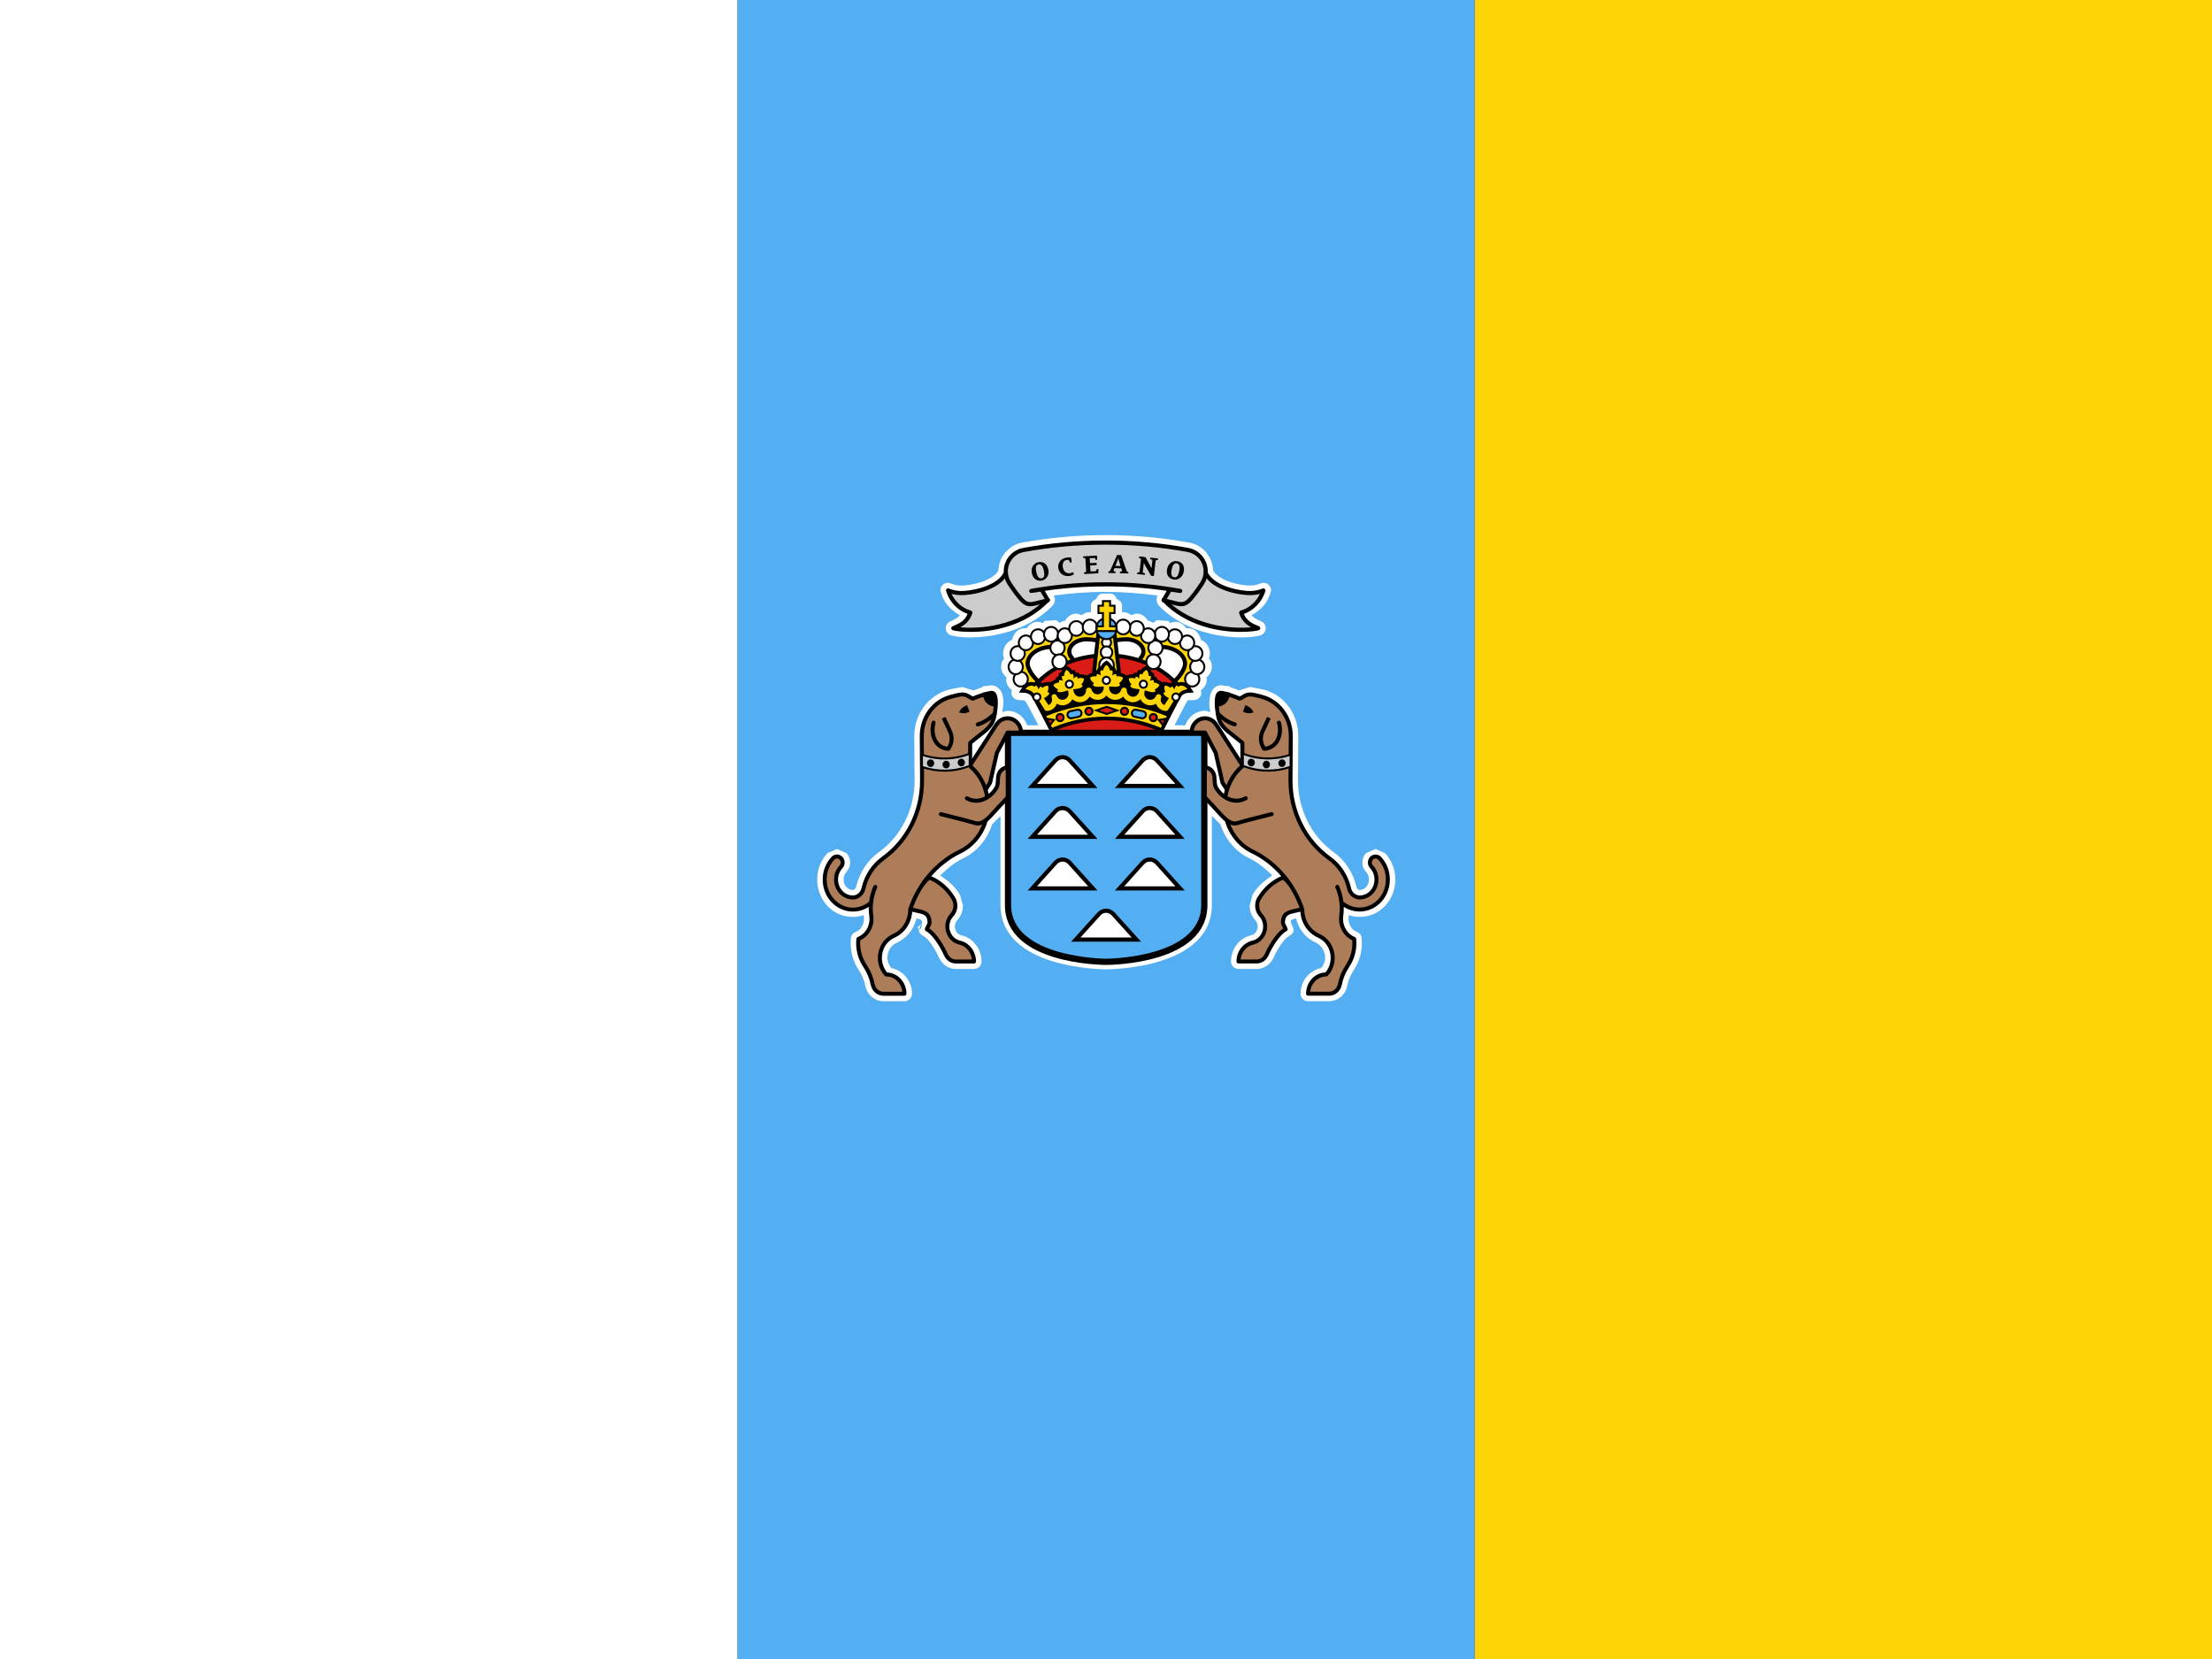 <svg width="160" height="120" viewBox="0 0 160 120" fill="none" xmlns="http://www.w3.org/2000/svg">
<rect x="0" y="0" width="160" height="120" fill="#333333" stroke="none"/>
<g clip-path="url(#clip0_472_1190)">
<path d="M160.001 120H106.668V0H160.001V120Z" fill="#FDD406"/>
<path d="M106.667 120H53.334V0H106.667V120Z" fill="#54AEF2"/>
<path d="M53.333 120H0V0H53.333V120Z" fill="white"/>
<path d="M83.4 46.363C83.418 46.345 83.43 46.324 83.445 46.304L83.46 46.35C83.44 46.355 83.418 46.355 83.4 46.363ZM77.965 44.881C77.954 44.902 77.939 44.92 77.927 44.939C77.925 44.938 77.923 44.938 77.921 44.938C77.936 44.919 77.947 44.898 77.965 44.881ZM76.59 46.345L76.606 46.297C76.61 46.297 76.614 46.297 76.619 46.296C76.635 46.319 76.65 46.342 76.671 46.363C76.646 46.352 76.617 46.351 76.59 46.345ZM66.695 66.741C66.694 66.72 66.691 66.701 66.691 66.694C66.691 66.685 66.695 66.676 66.713 66.641C66.698 66.672 66.704 66.707 66.695 66.741ZM73.2 46.746V46.746C73.201 46.751 73.201 46.757 73.203 46.763C73.203 46.757 73.2 46.752 73.2 46.746ZM86.872 46.746L86.872 46.746C86.872 46.752 86.869 46.757 86.869 46.763C86.87 46.757 86.87 46.751 86.872 46.746ZM100.185 65.529C100.68 65.002 100.928 64.31 100.928 63.618C100.928 62.926 100.68 62.235 100.185 61.709C100.183 61.707 99.499 61.406 99.499 61.406L98.81 61.709C98.453 62.087 98.452 62.687 98.812 63.07C99.091 63.366 99.091 63.869 98.812 64.165C98.686 64.3 98.52 64.374 98.344 64.374C98.288 64.374 98.152 64.315 98.111 64.142C97.872 63.103 97.282 62.216 96.449 61.627C94.844 60.463 93.888 58.533 93.888 56.464L93.909 53.242C93.909 51.664 92.899 50.287 91.454 49.89C91.431 49.884 90.428 49.687 90.428 49.687L89.654 49.93C89.654 49.93 89.638 49.939 89.633 49.941C89.379 49.847 89.02 49.717 89.02 49.717C88.961 49.696 88.94 49.623 88.876 49.623H88.659C88.576 49.606 88.443 49.579 88.443 49.579C88.162 49.535 87.895 49.646 87.712 49.883C87.549 50.133 87.473 50.462 87.473 50.884C87.473 51.065 87.511 51.294 87.539 51.509C87.412 51.473 87.292 51.411 87.159 51.411C86.502 51.411 85.947 51.852 85.739 52.462H84.957C85.407 51.579 85.824 50.779 85.911 50.651C85.934 50.663 86.391 50.634 86.391 50.634C86.585 50.622 86.757 50.508 86.844 50.334C86.882 50.258 86.901 50.175 86.901 50.092C86.901 50.039 86.87 49.991 86.856 49.941C87.107 49.744 87.295 49.474 87.295 49.127C87.295 49.127 87.262 49.047 87.253 49.021C87.488 48.817 87.659 48.549 87.659 48.235C87.659 48.109 87.638 47.982 87.591 47.859C87.56 47.774 87.492 47.715 87.441 47.643C87.484 47.521 87.515 47.394 87.515 47.267C87.515 47.007 87.422 46.746 87.239 46.541C87.132 46.423 87.002 46.339 86.861 46.281C86.792 45.966 86.625 45.674 86.318 45.526C86.155 45.447 85.98 45.428 85.807 45.44C85.627 45.188 85.378 44.997 85.049 44.977C84.906 44.968 84.777 45.024 84.645 45.072C84.572 44.985 84.512 44.916 84.512 44.916L83.703 44.859C83.59 44.898 83.511 44.986 83.421 45.058C83.278 44.98 83.148 44.909 83.148 44.909C83.148 44.909 83.079 44.931 83.062 44.937C82.876 44.627 82.6 44.384 82.217 44.384C82.08 44.384 81.964 44.455 81.842 44.505C81.668 44.376 81.468 44.276 81.238 44.276C81.208 44.276 81.189 44.304 81.16 44.306V43.812C81.16 43.575 80.99 43.41 80.777 43.335C80.709 43.114 80.538 42.936 80.293 42.936H79.778C79.534 42.936 79.362 43.114 79.293 43.335C79.081 43.41 78.911 43.575 78.911 43.812V44.304C78.882 44.302 78.862 44.276 78.834 44.276C78.603 44.276 78.402 44.376 78.229 44.505C78.106 44.455 77.991 44.384 77.853 44.384C77.47 44.384 77.194 44.627 77.008 44.937C76.991 44.932 76.92 44.909 76.92 44.909C76.92 44.909 76.776 44.988 76.649 45.057C76.559 44.985 76.481 44.898 76.368 44.859L75.562 44.913C75.562 44.913 75.478 45.012 75.427 45.071C75.297 45.023 75.168 44.968 75.023 44.977C74.695 44.997 74.446 45.189 74.265 45.441C74.09 45.428 73.915 45.447 73.75 45.528C73.445 45.675 73.278 45.966 73.21 46.281C73.069 46.339 72.94 46.423 72.833 46.541C72.648 46.746 72.558 47.008 72.558 47.269C72.558 47.396 72.586 47.522 72.63 47.643C72.579 47.716 72.511 47.775 72.479 47.859C72.433 47.982 72.412 48.109 72.412 48.234C72.412 48.547 72.582 48.815 72.817 49.02C72.807 49.047 72.775 49.127 72.775 49.127C72.775 49.468 72.956 49.738 73.201 49.935C73.185 49.987 73.154 50.037 73.154 50.092C73.154 50.175 73.172 50.256 73.21 50.333C73.297 50.508 73.469 50.622 73.663 50.635L74.123 50.663C74.229 50.781 74.654 51.579 75.11 52.462H74.301C74.092 51.853 73.538 51.415 72.882 51.415C72.747 51.415 72.628 51.477 72.501 51.511C72.531 51.271 72.573 51.006 72.573 50.836C72.573 50.262 72.436 50.045 72.379 49.955C72.144 49.648 71.877 49.537 71.595 49.58C71.595 49.58 71.458 49.609 71.375 49.626H71.165C71.101 49.626 71.081 49.697 71.02 49.718C71.02 49.718 70.662 49.849 70.407 49.943C70.403 49.941 70.388 49.933 70.388 49.933L69.613 49.69L68.657 49.873C67.14 50.288 66.131 51.664 66.131 53.241C66.131 53.245 66.143 55.024 66.143 55.024V55.468C66.146 55.473 66.153 56.47 66.153 56.47C66.153 58.536 65.195 60.463 63.592 61.623C62.76 62.215 62.17 63.103 61.932 64.125C61.888 64.317 61.752 64.375 61.696 64.375C61.519 64.375 61.353 64.301 61.227 64.166C61.088 64.019 61.019 63.818 61.019 63.62C61.019 63.419 61.089 63.22 61.228 63.07C61.407 62.878 61.496 62.633 61.496 62.389C61.496 62.142 61.406 61.898 61.226 61.707C61.225 61.708 60.54 61.409 60.54 61.409L59.853 61.709C58.864 62.763 58.864 64.477 59.854 65.531C60.553 66.274 61.575 66.491 62.477 66.192C62.479 66.235 62.497 66.474 62.497 66.474C62.497 66.893 62.255 67.27 61.894 67.411C61.696 67.488 61.559 67.656 61.548 67.869L61.531 68.223C61.531 68.931 61.738 69.61 62.132 70.188C62.365 70.549 62.514 70.916 62.588 71.307C62.761 72.078 63.386 72.422 63.896 72.422H65.422C65.722 72.422 65.966 72.179 65.966 71.879C65.966 70.941 65.312 70.195 64.465 70.018C64.305 69.808 64.187 69.563 64.187 69.284C64.187 68.801 64.451 68.372 64.862 68.193C65.594 67.865 66.104 67.205 66.293 66.43C66.639 66.507 66.694 66.541 66.694 66.747C66.637 66.986 66.693 67.254 66.496 67.188C66.487 67.224 66.474 67.262 66.474 67.294C66.474 67.473 66.605 67.608 66.8 67.705C67.127 67.868 67.665 68.668 67.91 69.248C68.146 69.772 68.618 70.09 69.147 70.09H70.455C70.755 70.09 70.998 69.847 70.998 69.547C70.998 68.636 70.38 67.838 69.528 67.651C69.26 67.589 69.069 67.324 69.069 67.019C69.069 66.847 69.129 66.684 69.241 66.559C69.505 66.274 69.65 65.902 69.65 65.508L69.451 64.742C69.09 64.13 68.573 63.683 68.005 63.332C68.492 62.842 69.022 62.406 69.627 62.105C70.642 61.636 71.407 60.731 71.767 59.621C71.938 59.453 72.348 59.047 72.368 59.028V65.46C72.368 70.061 79.701 70.114 80.013 70.114C80.325 70.114 87.656 70.061 87.656 65.46V59.011C87.658 59.012 87.664 59.02 87.664 59.02C87.664 59.02 88.098 59.447 88.272 59.62C88.633 60.73 89.398 61.635 90.413 62.106C91.017 62.404 91.547 62.839 92.033 63.328C91.467 63.678 90.954 64.123 90.603 64.716C90.591 64.741 90.392 65.507 90.392 65.507C90.392 65.903 90.536 66.276 90.798 66.557C90.91 66.682 90.97 66.845 90.97 67.018C90.97 67.323 90.778 67.588 90.513 67.648C89.659 67.835 89.04 68.632 89.04 69.544C89.04 69.844 89.284 70.088 89.585 70.088H90.893C91.423 70.088 91.895 69.77 92.125 69.258C92.375 68.668 92.911 67.868 93.24 67.703C93.435 67.604 93.565 67.472 93.565 67.295C93.565 67.245 93.555 67.191 93.533 67.133L93.388 66.765C93.388 66.765 93.373 66.733 93.358 66.701C93.363 66.55 93.439 66.496 93.747 66.428C93.935 67.204 94.444 67.863 95.17 68.183C95.582 68.368 95.854 68.806 95.854 69.282C95.854 69.558 95.735 69.802 95.575 70.014C94.727 70.191 94.074 70.939 94.074 71.877C94.074 72.177 94.317 72.419 94.617 72.419H96.146C96.653 72.419 97.278 72.077 97.448 71.325C97.525 70.912 97.674 70.545 97.894 70.214C98.3 69.611 98.509 68.931 98.509 68.222L98.491 67.868C98.481 67.653 98.344 67.484 98.144 67.407C97.785 67.268 97.544 66.892 97.544 66.472C97.544 66.472 97.556 66.269 97.561 66.19C98.464 66.489 99.486 66.273 100.185 65.529ZM66.65 66.769C66.572 66.967 66.372 67.032 66.372 67.1C66.372 67.124 66.399 67.15 66.472 67.181C66.482 67.186 66.488 67.185 66.496 67.188C66.501 67.169 66.499 67.152 66.508 67.131L66.65 66.769ZM100.187 61.709C100.242 61.733 100.171 61.681 100.171 61.689C100.171 61.691 100.175 61.696 100.184 61.706C100.185 61.707 100.187 61.709 100.187 61.709ZM68.198 43.238C68.451 43.799 68.908 44.203 69.431 44.505C69.278 44.67 69.077 44.805 68.751 44.937C68.544 45.02 68.41 45.219 68.41 45.44C68.41 45.447 68.411 45.455 68.411 45.462C68.42 45.691 68.573 45.891 68.792 45.959C69.675 46.234 73.594 46.397 76.127 43.817C76.238 43.704 76.306 43.529 76.306 43.361C76.306 43.271 76.286 43.184 76.243 43.11C76.243 43.11 76.225 43.077 76.222 43.074C77.457 42.917 78.7 42.81 79.938 42.81C81.242 42.81 82.499 42.917 83.74 43.075C83.736 43.084 83.72 43.11 83.72 43.11C83.677 43.184 83.658 43.272 83.658 43.362C83.658 43.529 83.725 43.704 83.836 43.817C86.367 46.396 90.287 46.234 91.171 45.959C91.391 45.891 91.543 45.692 91.552 45.463C91.552 45.455 91.553 45.447 91.553 45.44C91.553 45.219 91.419 45.02 91.213 44.937C90.884 44.804 90.684 44.669 90.531 44.505C91.054 44.203 91.512 43.797 91.766 43.233C91.766 43.232 91.906 42.863 91.906 42.863C91.928 42.803 91.939 42.741 91.939 42.681C91.939 42.538 91.877 42.402 91.765 42.295C91.608 42.145 91.368 42.122 91.169 42.208C90.958 42.3 90.713 42.349 90.438 42.355C89.835 42.37 88.183 42.061 87.743 41.264C87.713 40.285 87.019 39.444 86.058 39.253C84.061 38.888 82.04 38.705 80.025 38.705C77.923 38.705 75.901 38.888 73.929 39.246C72.944 39.443 72.249 40.285 72.219 41.264C71.781 42.061 70.127 42.37 69.524 42.355C69.25 42.349 69.005 42.3 68.793 42.208C68.593 42.122 68.354 42.146 68.196 42.297C68.085 42.402 68.023 42.539 68.023 42.682C68.023 42.741 68.035 42.803 68.057 42.863L68.198 43.238Z" fill="white"/>
<path d="M75.244 49.37C74.844 49.145 74.331 48.403 74.331 48.017C74.331 47.338 75.128 46.789 76.111 46.789L76.508 46.619L76.69 46.024C76.69 46.024 74.477 45.742 73.87 46.808C73.263 47.872 73.576 48.567 73.829 49.127C74.083 49.688 74.659 49.971 74.659 49.971L75.244 49.37Z" fill="#FDD406"/>
<path d="M74.689 50.153L74.591 50.105C74.566 50.093 73.964 49.792 73.691 49.189C73.439 48.631 73.093 47.866 73.738 46.733C74.387 45.594 76.613 45.863 76.707 45.876L76.884 45.898L76.63 46.73L76.14 46.939H76.11C75.211 46.939 74.479 47.423 74.479 48.017C74.479 48.34 74.956 49.037 75.316 49.239L75.486 49.334L74.689 50.153ZM76.047 46.141C75.377 46.141 74.357 46.251 73.998 46.882C73.429 47.882 73.714 48.511 73.965 49.065C74.134 49.439 74.468 49.682 74.631 49.783L75.011 49.392C74.618 49.08 74.179 48.429 74.179 48.017C74.179 47.265 75.028 46.651 76.078 46.639L76.384 46.509L76.491 46.157C76.381 46.149 76.227 46.141 76.047 46.141Z" fill="black"/>
<path d="M77.551 47.61C77.421 47.472 77.346 47.304 77.346 47.124C77.346 46.637 77.906 46.24 78.597 46.24C78.85 46.24 79.344 46.294 79.54 46.385L79.601 45.367C79.601 45.367 77.734 45.152 77.015 45.98C76.296 46.808 76.478 47.621 76.538 47.809C76.598 47.998 76.722 48.279 76.722 48.279L77.751 47.966L77.551 47.61Z" fill="#FDD406"/>
<path d="M76.636 48.462L76.583 48.34C76.578 48.328 76.456 48.048 76.394 47.854C76.34 47.686 76.107 46.795 76.9 45.881C77.662 45.004 79.538 45.209 79.617 45.218L79.758 45.234L79.675 46.614L79.475 46.521C79.32 46.449 78.867 46.39 78.596 46.39C77.999 46.39 77.495 46.727 77.495 47.124C77.495 47.26 77.552 47.393 77.659 47.507L77.681 47.536L77.972 48.055L76.636 48.462ZM79.064 45.492C78.481 45.492 77.561 45.579 77.127 46.078C76.424 46.887 76.652 47.675 76.68 47.763C76.713 47.866 76.766 48 76.806 48.097L77.528 47.877L77.428 47.699C77.276 47.531 77.195 47.332 77.195 47.124C77.195 46.554 77.823 46.09 78.596 46.09C78.77 46.09 79.134 46.119 79.4 46.183L79.441 45.505C79.35 45.499 79.219 45.492 79.064 45.492Z" fill="black"/>
<path d="M84.805 49.37C85.206 49.145 85.72 48.403 85.72 48.017C85.72 47.338 84.922 46.789 83.938 46.789L83.541 46.619L83.359 46.024C83.359 46.024 85.572 45.742 86.179 46.808C86.783 47.872 86.473 48.567 86.221 49.127C85.966 49.688 85.39 49.971 85.39 49.971L84.805 49.37Z" fill="#FDD406"/>
<path d="M85.359 50.153L84.562 49.334L84.732 49.239C85.092 49.036 85.57 48.34 85.57 48.017C85.57 47.423 84.838 46.939 83.938 46.939H83.908L83.419 46.73L83.164 45.898L83.341 45.875C83.435 45.864 85.661 45.593 86.31 46.733C86.953 47.867 86.609 48.631 86.358 49.189C86.084 49.792 85.482 50.093 85.457 50.105L85.359 50.153ZM85.037 49.392L85.417 49.783C85.579 49.682 85.915 49.439 86.084 49.065C86.334 48.511 86.617 47.883 86.049 46.882C85.594 46.083 84.079 46.119 83.557 46.157L83.665 46.509L83.97 46.639C85.02 46.651 85.87 47.265 85.87 48.017C85.87 48.429 85.431 49.08 85.037 49.392Z" fill="black"/>
<path d="M82.497 47.61C82.626 47.472 82.703 47.304 82.703 47.124C82.703 46.637 82.141 46.24 81.452 46.24C81.198 46.24 80.706 46.294 80.509 46.385L80.449 45.367C80.449 45.367 82.315 45.152 83.034 45.98C83.752 46.808 83.571 47.621 83.509 47.809C83.451 47.998 83.328 48.279 83.328 48.279L82.298 47.966L82.497 47.61Z" fill="#FDD406"/>
<path d="M83.414 48.462L82.078 48.055L82.389 47.508C82.497 47.392 82.555 47.259 82.555 47.124C82.555 46.727 82.05 46.39 81.454 46.39C81.183 46.39 80.73 46.449 80.574 46.521L80.374 46.613L80.293 45.234L80.434 45.218C80.513 45.209 82.387 45.004 83.149 45.881C83.962 46.819 83.688 47.752 83.654 47.856C83.594 48.048 83.472 48.328 83.467 48.339L83.414 48.462ZM82.521 47.876L83.244 48.096C83.283 48.001 83.336 47.867 83.368 47.764C83.397 47.675 83.627 46.89 82.923 46.078C82.372 45.444 81.045 45.475 80.609 45.505L80.649 46.183C80.916 46.119 81.28 46.09 81.454 46.09C82.226 46.09 82.855 46.554 82.855 47.124C82.855 47.331 82.774 47.529 82.621 47.699L82.521 47.876Z" fill="black"/>
<path d="M75.043 49.377C76.204 48.174 78.009 47.4 80.036 47.4C82.064 47.4 83.867 48.174 85.028 49.377L83.633 53.194H76.364L75.043 49.377Z" fill="#D91C16"/>
<path d="M83.634 53.336H76.365C76.304 53.336 76.251 53.297 76.231 53.24L74.91 49.423C74.893 49.373 74.905 49.317 74.942 49.279C76.181 47.995 78.038 47.259 80.037 47.259C82.035 47.259 83.891 47.995 85.13 49.279C85.168 49.318 85.18 49.375 85.162 49.425L83.766 53.243C83.746 53.298 83.693 53.336 83.634 53.336ZM76.465 53.053H83.535L84.866 49.412C83.68 48.222 81.925 47.541 80.037 47.541C78.147 47.541 76.392 48.222 75.206 49.413L76.465 53.053Z" fill="black"/>
<path d="M80.957 48.805L80.027 48.193L79.109 48.805L79.467 45.659H80.596L80.957 48.805Z" fill="#FDD406"/>
<path d="M78.936 49.091L79.341 45.518H80.723L81.132 49.089L80.028 48.362L78.936 49.091ZM80.027 48.023L80.783 48.521L80.471 45.8H79.593L79.285 48.519L80.027 48.023Z" fill="black"/>
<path d="M80.105 46.14C79.927 46.102 79.753 46.22 79.716 46.404C79.679 46.587 79.792 46.767 79.971 46.806C80.149 46.844 80.323 46.726 80.36 46.542C80.396 46.357 80.282 46.177 80.105 46.14Z" fill="white"/>
<path d="M80.041 46.883C80.013 46.883 79.986 46.88 79.958 46.874C79.743 46.828 79.605 46.611 79.649 46.39C79.671 46.281 79.733 46.187 79.825 46.127C79.913 46.069 80.018 46.049 80.122 46.071C80.336 46.116 80.475 46.333 80.431 46.555C80.409 46.665 80.347 46.759 80.255 46.819C80.19 46.861 80.116 46.883 80.041 46.883ZM80.039 46.204C79.991 46.204 79.944 46.218 79.902 46.245C79.843 46.284 79.802 46.346 79.787 46.418C79.758 46.563 79.848 46.706 79.988 46.736C80.054 46.751 80.121 46.738 80.178 46.701C80.237 46.662 80.278 46.6 80.293 46.528C80.322 46.381 80.232 46.238 80.093 46.209L80.092 46.209C80.075 46.206 80.057 46.204 80.039 46.204Z" fill="black"/>
<path d="M80.121 46.765C79.896 46.715 79.676 46.865 79.63 47.1C79.582 47.332 79.729 47.558 79.953 47.607C80.18 47.655 80.401 47.506 80.447 47.273C80.493 47.04 80.349 46.811 80.121 46.765Z" fill="white"/>
<path d="M80.039 47.687C80.006 47.687 79.972 47.683 79.939 47.676C79.675 47.619 79.506 47.354 79.561 47.086C79.588 46.951 79.665 46.835 79.777 46.762C79.885 46.691 80.012 46.668 80.136 46.696C80.399 46.75 80.57 47.015 80.517 47.286C80.49 47.42 80.414 47.534 80.303 47.607C80.223 47.66 80.132 47.687 80.039 47.687ZM80.035 46.826C79.971 46.826 79.909 46.844 79.855 46.88C79.774 46.932 79.719 47.016 79.7 47.114C79.66 47.307 79.781 47.497 79.969 47.538C80.058 47.557 80.149 47.54 80.225 47.489C80.305 47.437 80.359 47.355 80.378 47.259C80.417 47.063 80.295 46.872 80.107 46.834L80.106 46.834C80.082 46.828 80.058 46.826 80.035 46.826Z" fill="black"/>
<path d="M80.145 47.573C79.86 47.511 79.582 47.701 79.523 47.995C79.464 48.29 79.647 48.575 79.932 48.638C80.218 48.698 80.495 48.508 80.554 48.215C80.614 47.921 80.432 47.634 80.145 47.573Z" fill="white"/>
<path d="M80.039 48.72C79.999 48.72 79.958 48.715 79.918 48.707C79.596 48.636 79.388 48.311 79.454 47.982C79.487 47.817 79.58 47.677 79.718 47.587C79.85 47.501 80.007 47.47 80.16 47.504C80.483 47.572 80.69 47.898 80.623 48.229C80.59 48.392 80.497 48.532 80.36 48.623C80.263 48.687 80.152 48.72 80.039 48.72ZM80.037 47.632C79.952 47.632 79.869 47.657 79.795 47.705C79.69 47.774 79.617 47.882 79.592 48.009C79.541 48.264 79.701 48.515 79.948 48.569C80.063 48.593 80.182 48.571 80.283 48.505C80.388 48.435 80.459 48.328 80.485 48.202C80.537 47.945 80.378 47.694 80.131 47.642H80.13C80.099 47.635 80.068 47.632 80.037 47.632Z" fill="black"/>
<path d="M74.348 49.127C74.348 48.834 74.119 48.595 73.834 48.595C73.55 48.595 73.318 48.834 73.318 49.127C73.318 49.42 73.55 49.658 73.834 49.658C74.119 49.658 74.348 49.42 74.348 49.127Z" fill="white"/>
<path d="M73.834 49.729C73.511 49.729 73.248 49.459 73.248 49.127C73.248 48.794 73.511 48.524 73.834 48.524C74.156 48.524 74.418 48.794 74.418 49.127C74.418 49.459 74.156 49.729 73.834 49.729ZM73.834 48.665C73.589 48.665 73.389 48.872 73.389 49.127C73.389 49.381 73.589 49.587 73.834 49.587C74.078 49.587 74.277 49.381 74.277 49.127C74.277 48.872 74.078 48.665 73.834 48.665Z" fill="black"/>
<path d="M77.007 46.856C77.007 46.562 76.776 46.325 76.493 46.325C76.208 46.325 75.977 46.562 75.977 46.856C75.977 47.15 76.208 47.388 76.493 47.388C76.776 47.388 77.007 47.15 77.007 46.856Z" fill="white"/>
<path d="M76.493 47.459C76.17 47.459 75.906 47.188 75.906 46.856C75.906 46.524 76.17 46.254 76.493 46.254C76.816 46.254 77.078 46.524 77.078 46.856C77.078 47.188 76.816 47.459 76.493 47.459ZM76.493 46.395C76.247 46.395 76.047 46.602 76.047 46.856C76.047 47.111 76.247 47.318 76.493 47.318C76.738 47.318 76.937 47.111 76.937 46.856C76.937 46.602 76.738 46.395 76.493 46.395Z" fill="black"/>
<path d="M77.155 47.864C77.155 47.571 76.923 47.332 76.638 47.332C76.354 47.332 76.123 47.571 76.123 47.864C76.123 48.16 76.354 48.396 76.638 48.396C76.923 48.396 77.155 48.16 77.155 47.864Z" fill="white"/>
<path d="M76.638 48.466C76.315 48.466 76.053 48.196 76.053 47.864C76.053 47.532 76.315 47.262 76.638 47.262C76.962 47.262 77.226 47.532 77.226 47.864C77.226 48.196 76.962 48.466 76.638 48.466ZM76.638 47.403C76.393 47.403 76.194 47.61 76.194 47.864C76.194 48.118 76.393 48.325 76.638 48.325C76.884 48.325 77.085 48.118 77.085 47.864C77.085 47.61 76.884 47.403 76.638 47.403Z" fill="black"/>
<path d="M73.949 48.427C74.051 48.153 73.918 47.847 73.652 47.742C73.386 47.636 73.088 47.774 72.987 48.048C72.885 48.324 73.02 48.628 73.284 48.733C73.551 48.84 73.847 48.702 73.949 48.427Z" fill="white"/>
<path d="M73.472 48.84C73.4 48.84 73.328 48.826 73.259 48.799C72.959 48.679 72.808 48.331 72.923 48.024C72.979 47.871 73.09 47.751 73.236 47.686C73.377 47.622 73.535 47.619 73.68 47.676C73.98 47.795 74.132 48.143 74.017 48.452C73.959 48.606 73.847 48.726 73.701 48.791C73.627 48.824 73.549 48.84 73.472 48.84ZM73.47 47.777C73.41 47.777 73.35 47.789 73.294 47.815C73.183 47.864 73.099 47.956 73.055 48.073C72.967 48.309 73.082 48.576 73.312 48.668C73.42 48.711 73.538 48.709 73.644 48.662C73.755 48.613 73.841 48.52 73.885 48.402C73.973 48.165 73.858 47.898 73.628 47.807C73.577 47.787 73.523 47.777 73.47 47.777Z" fill="black"/>
<path d="M73.989 47.632C74.183 47.416 74.171 47.081 73.964 46.88C73.757 46.68 73.431 46.69 73.236 46.905C73.042 47.121 73.054 47.457 73.261 47.658C73.469 47.858 73.794 47.848 73.989 47.632Z" fill="white"/>
<path d="M73.612 47.872C73.463 47.872 73.322 47.814 73.212 47.709C72.977 47.481 72.965 47.1 73.183 46.858C73.29 46.74 73.436 46.672 73.592 46.666C73.746 46.659 73.898 46.719 74.012 46.829C74.246 47.056 74.259 47.437 74.041 47.679C73.935 47.797 73.79 47.866 73.633 47.871C73.626 47.872 73.619 47.872 73.612 47.872ZM73.612 46.807C73.607 46.807 73.602 46.807 73.597 46.808C73.479 46.812 73.369 46.863 73.288 46.952C73.12 47.139 73.129 47.432 73.31 47.607C73.397 47.691 73.51 47.735 73.628 47.73C73.746 47.726 73.856 47.674 73.936 47.584C74.104 47.398 74.094 47.105 73.914 46.93C73.832 46.851 73.725 46.807 73.612 46.807Z" fill="black"/>
<path d="M74.422 46.978C74.681 46.855 74.79 46.539 74.671 46.273C74.55 46.007 74.244 45.891 73.986 46.016C73.73 46.14 73.618 46.455 73.738 46.722C73.858 46.989 74.165 47.104 74.422 46.978Z" fill="white"/>
<path d="M74.205 47.1C74.14 47.1 74.076 47.089 74.012 47.066C73.862 47.012 73.742 46.9 73.675 46.752C73.54 46.452 73.667 46.093 73.957 45.952C74.097 45.885 74.253 45.876 74.399 45.929C74.549 45.983 74.669 46.095 74.737 46.244C74.872 46.545 74.746 46.903 74.454 47.042C74.375 47.081 74.29 47.1 74.205 47.1ZM74.206 46.036C74.142 46.036 74.078 46.05 74.019 46.079C73.797 46.187 73.7 46.463 73.804 46.694C73.855 46.807 73.946 46.892 74.06 46.933C74.17 46.973 74.288 46.966 74.392 46.915L74.393 46.915C74.616 46.809 74.713 46.534 74.608 46.302C74.557 46.188 74.466 46.103 74.351 46.062C74.304 46.044 74.255 46.036 74.206 46.036Z" fill="black"/>
<path d="M75.114 46.582C75.398 46.565 75.616 46.314 75.598 46.02C75.582 45.727 75.339 45.502 75.056 45.519C74.772 45.536 74.555 45.788 74.571 46.082C74.587 46.375 74.831 46.599 75.114 46.582Z" fill="white"/>
<path d="M75.083 46.653C74.943 46.653 74.809 46.602 74.702 46.507C74.582 46.4 74.51 46.25 74.501 46.086C74.482 45.754 74.73 45.468 75.052 45.449C75.206 45.438 75.353 45.492 75.468 45.595C75.589 45.703 75.66 45.853 75.668 46.017C75.679 46.179 75.625 46.336 75.518 46.457C75.415 46.574 75.273 46.643 75.119 46.652C75.107 46.653 75.095 46.653 75.083 46.653ZM75.086 45.589C75.077 45.589 75.069 45.589 75.06 45.589C74.815 45.604 74.628 45.824 74.642 46.078C74.649 46.204 74.704 46.319 74.796 46.401C74.884 46.48 74.995 46.519 75.11 46.511C75.226 46.505 75.334 46.452 75.412 46.363C75.495 46.27 75.535 46.15 75.528 46.025C75.521 45.898 75.466 45.783 75.374 45.7C75.293 45.628 75.192 45.589 75.086 45.589Z" fill="black"/>
<path d="M75.867 46.382C76.135 46.476 76.428 46.325 76.518 46.046C76.608 45.768 76.462 45.466 76.192 45.373C75.922 45.281 75.63 45.43 75.54 45.709C75.451 45.989 75.596 46.289 75.867 46.382Z" fill="white"/>
<path d="M76.03 46.481C75.967 46.481 75.904 46.47 75.844 46.449C75.539 46.344 75.373 46.003 75.472 45.688C75.522 45.532 75.629 45.408 75.772 45.336C75.911 45.267 76.068 45.256 76.215 45.306C76.52 45.411 76.687 45.753 76.585 46.067C76.534 46.224 76.427 46.349 76.283 46.42C76.203 46.46 76.116 46.481 76.03 46.481ZM76.029 45.416C75.962 45.416 75.896 45.432 75.835 45.463C75.726 45.517 75.645 45.612 75.606 45.731C75.53 45.973 75.657 46.236 75.889 46.316C75.999 46.354 76.116 46.346 76.221 46.294C76.33 46.239 76.412 46.144 76.451 46.024C76.529 45.782 76.402 45.52 76.169 45.44C76.123 45.424 76.076 45.416 76.029 45.416Z" fill="black"/>
<path d="M76.694 46.391C76.913 46.577 77.238 46.544 77.418 46.318C77.598 46.091 77.567 45.754 77.348 45.569C77.128 45.382 76.804 45.416 76.623 45.642C76.443 45.869 76.473 46.204 76.694 46.391Z" fill="white"/>
<path d="M77.019 46.582C76.884 46.582 76.754 46.534 76.648 46.444C76.4 46.235 76.364 45.855 76.567 45.598C76.667 45.472 76.809 45.395 76.966 45.38C77.121 45.366 77.273 45.413 77.393 45.515C77.641 45.724 77.677 46.104 77.473 46.362C77.373 46.487 77.232 46.564 77.075 46.579C77.056 46.581 77.038 46.582 77.019 46.582ZM77.021 45.519C77.007 45.519 76.993 45.519 76.979 45.521C76.861 45.532 76.754 45.591 76.677 45.686C76.521 45.883 76.549 46.176 76.739 46.337C76.83 46.414 76.944 46.45 77.061 46.439C77.18 46.427 77.287 46.369 77.363 46.274C77.519 46.076 77.492 45.784 77.302 45.623C77.222 45.555 77.123 45.519 77.021 45.519Z" fill="black"/>
<path d="M78.368 45.458C78.368 45.163 78.137 44.927 77.852 44.927C77.569 44.927 77.338 45.163 77.338 45.458C77.338 45.752 77.569 45.989 77.852 45.989C78.137 45.989 78.368 45.752 78.368 45.458Z" fill="white"/>
<path d="M77.854 46.06C77.532 46.06 77.269 45.79 77.269 45.458C77.269 45.126 77.532 44.856 77.854 44.856C78.177 44.856 78.44 45.126 78.44 45.458C78.44 45.79 78.177 46.06 77.854 46.06ZM77.854 44.997C77.609 44.997 77.411 45.204 77.411 45.458C77.411 45.712 77.609 45.919 77.854 45.919C78.1 45.919 78.299 45.712 78.299 45.458C78.299 45.204 78.1 44.997 77.854 44.997Z" fill="black"/>
<path d="M79.35 45.352C79.35 45.058 79.118 44.82 78.835 44.82C78.549 44.82 78.32 45.058 78.32 45.352C78.32 45.646 78.549 45.883 78.835 45.883C79.118 45.883 79.35 45.646 79.35 45.352Z" fill="white"/>
<path d="M78.833 45.954C78.51 45.954 78.248 45.684 78.248 45.352C78.248 45.02 78.51 44.749 78.833 44.749C79.156 44.749 79.419 45.02 79.419 45.352C79.419 45.684 79.156 45.954 78.833 45.954ZM78.833 44.89C78.588 44.89 78.389 45.097 78.389 45.352C78.389 45.606 78.588 45.813 78.833 45.813C79.078 45.813 79.278 45.606 79.278 45.352C79.278 45.097 79.078 44.89 78.833 44.89Z" fill="black"/>
<path d="M85.721 49.127C85.721 48.834 85.952 48.595 86.236 48.595C86.521 48.595 86.75 48.834 86.75 49.127C86.75 49.42 86.521 49.658 86.236 49.658C85.952 49.658 85.721 49.42 85.721 49.127Z" fill="white"/>
<path d="M86.237 49.729C85.913 49.729 85.65 49.459 85.65 49.127C85.65 48.794 85.913 48.524 86.237 48.524C86.559 48.524 86.821 48.794 86.821 49.127C86.821 49.459 86.559 49.729 86.237 49.729ZM86.237 48.665C85.991 48.665 85.791 48.872 85.791 49.127C85.791 49.381 85.991 49.587 86.237 49.587C86.481 49.587 86.68 49.381 86.68 49.127C86.68 48.872 86.481 48.665 86.237 48.665Z" fill="black"/>
<path d="M83.062 46.856C83.062 46.562 83.294 46.325 83.577 46.325C83.862 46.325 84.092 46.562 84.092 46.856C84.092 47.15 83.862 47.388 83.577 47.388C83.294 47.388 83.062 47.15 83.062 46.856Z" fill="white"/>
<path d="M83.578 47.459C83.255 47.459 82.992 47.188 82.992 46.856C82.992 46.524 83.255 46.254 83.578 46.254C83.9 46.254 84.163 46.524 84.163 46.856C84.163 47.188 83.9 47.459 83.578 47.459ZM83.578 46.395C83.333 46.395 83.133 46.602 83.133 46.856C83.133 47.111 83.333 47.318 83.578 47.318C83.823 47.318 84.022 47.111 84.022 46.856C84.022 46.602 83.823 46.395 83.578 46.395Z" fill="black"/>
<path d="M82.918 47.864C82.918 47.571 83.15 47.332 83.435 47.332C83.717 47.332 83.949 47.571 83.949 47.864C83.949 48.16 83.717 48.396 83.435 48.396C83.15 48.396 82.918 48.16 82.918 47.864Z" fill="white"/>
<path d="M83.433 48.466C83.109 48.466 82.846 48.196 82.846 47.864C82.846 47.532 83.109 47.262 83.433 47.262C83.755 47.262 84.018 47.532 84.018 47.864C84.018 48.196 83.755 48.466 83.433 48.466ZM83.433 47.403C83.187 47.403 82.987 47.61 82.987 47.864C82.987 48.118 83.187 48.325 83.433 48.325C83.677 48.325 83.876 48.118 83.876 47.864C83.876 47.61 83.677 47.403 83.433 47.403Z" fill="black"/>
<path d="M86.12 48.427C86.019 48.153 86.15 47.847 86.417 47.742C86.681 47.636 86.98 47.774 87.082 48.048C87.184 48.324 87.051 48.628 86.783 48.733C86.518 48.84 86.221 48.702 86.12 48.427Z" fill="white"/>
<path d="M86.598 48.84C86.52 48.84 86.442 48.824 86.368 48.791C86.222 48.726 86.11 48.605 86.053 48.451C85.94 48.142 86.091 47.795 86.391 47.676C86.534 47.619 86.691 47.623 86.832 47.685C86.979 47.751 87.091 47.871 87.148 48.024C87.263 48.332 87.111 48.68 86.809 48.799C86.741 48.826 86.67 48.84 86.598 48.84ZM86.6 47.777C86.547 47.777 86.494 47.787 86.443 47.807C86.214 47.898 86.098 48.165 86.186 48.403C86.229 48.52 86.314 48.612 86.426 48.662C86.532 48.709 86.649 48.711 86.757 48.668C86.988 48.577 87.104 48.31 87.016 48.073C86.972 47.956 86.887 47.864 86.775 47.814C86.719 47.789 86.659 47.777 86.6 47.777Z" fill="black"/>
<path d="M86.082 47.632C85.887 47.416 85.899 47.081 86.106 46.88C86.314 46.68 86.64 46.69 86.835 46.905C87.029 47.121 87.018 47.457 86.809 47.658C86.603 47.858 86.276 47.848 86.082 47.632Z" fill="white"/>
<path d="M86.459 47.872C86.452 47.872 86.445 47.872 86.438 47.871C86.281 47.865 86.137 47.797 86.031 47.679C85.813 47.437 85.825 47.056 86.059 46.829C86.174 46.719 86.318 46.662 86.48 46.666C86.636 46.672 86.782 46.74 86.888 46.857C87.107 47.1 87.094 47.482 86.859 47.708C86.75 47.814 86.609 47.872 86.459 47.872ZM86.46 46.807C86.347 46.807 86.24 46.851 86.156 46.931C85.977 47.105 85.968 47.398 86.136 47.584L86.136 47.585C86.216 47.674 86.325 47.726 86.443 47.73C86.562 47.736 86.674 47.691 86.761 47.607C86.942 47.433 86.952 47.139 86.784 46.952C86.703 46.863 86.593 46.812 86.475 46.808C86.47 46.807 86.465 46.807 86.46 46.807Z" fill="black"/>
<path d="M85.65 46.978C85.392 46.855 85.28 46.539 85.399 46.273C85.52 46.007 85.827 45.891 86.084 46.016C86.342 46.14 86.454 46.455 86.335 46.722C86.213 46.989 85.908 47.104 85.65 46.978Z" fill="white"/>
<path d="M85.869 47.1C85.783 47.1 85.699 47.081 85.619 47.042C85.328 46.903 85.2 46.545 85.335 46.244C85.403 46.095 85.523 45.983 85.674 45.929C85.819 45.877 85.976 45.885 86.115 45.953C86.406 46.093 86.533 46.451 86.399 46.751C86.331 46.901 86.211 47.013 86.061 47.066C85.998 47.089 85.933 47.1 85.869 47.1ZM85.866 46.036C85.818 46.036 85.769 46.045 85.721 46.062C85.607 46.103 85.515 46.188 85.463 46.302C85.36 46.533 85.457 46.808 85.68 46.915L85.681 46.915C85.786 46.966 85.903 46.973 86.013 46.934C86.127 46.893 86.218 46.807 86.27 46.693C86.373 46.462 86.276 46.187 86.053 46.08C85.994 46.051 85.93 46.036 85.866 46.036Z" fill="black"/>
<path d="M84.958 46.582C84.672 46.565 84.455 46.314 84.472 46.02C84.489 45.727 84.733 45.502 85.016 45.519C85.3 45.536 85.518 45.788 85.501 46.082C85.484 46.375 85.241 46.599 84.958 46.582Z" fill="white"/>
<path d="M84.989 46.654C84.977 46.654 84.966 46.653 84.954 46.652C84.63 46.633 84.383 46.348 84.401 46.017C84.411 45.856 84.48 45.709 84.597 45.602C84.714 45.494 84.858 45.439 85.021 45.449C85.344 45.468 85.591 45.755 85.571 46.086C85.562 46.251 85.49 46.4 85.369 46.508C85.263 46.602 85.129 46.654 84.989 46.654ZM84.987 45.589C84.879 45.589 84.775 45.63 84.692 45.706C84.603 45.788 84.549 45.901 84.543 46.025C84.528 46.279 84.716 46.497 84.962 46.512C85.079 46.519 85.188 46.48 85.276 46.402C85.368 46.32 85.423 46.205 85.43 46.078C85.445 45.824 85.258 45.605 85.012 45.59C85.004 45.589 84.995 45.589 84.987 45.589Z" fill="black"/>
<path d="M84.205 46.382C83.934 46.476 83.644 46.325 83.554 46.046C83.464 45.768 83.61 45.466 83.88 45.373C84.149 45.281 84.441 45.43 84.529 45.709C84.621 45.989 84.475 46.289 84.205 46.382Z" fill="white"/>
<path d="M84.039 46.481C83.952 46.481 83.865 46.46 83.785 46.42C83.642 46.349 83.535 46.223 83.485 46.067C83.383 45.753 83.55 45.411 83.855 45.306C84.002 45.256 84.16 45.267 84.3 45.337C84.442 45.409 84.546 45.534 84.594 45.688C84.697 46.002 84.533 46.343 84.227 46.449C84.165 46.47 84.102 46.481 84.039 46.481ZM84.041 45.416C83.994 45.416 83.947 45.424 83.901 45.44C83.668 45.52 83.541 45.782 83.619 46.024C83.658 46.144 83.739 46.239 83.848 46.294C83.952 46.346 84.07 46.353 84.181 46.316C84.414 46.235 84.539 45.973 84.46 45.731C84.423 45.612 84.344 45.518 84.236 45.463C84.174 45.432 84.108 45.416 84.041 45.416Z" fill="black"/>
<path d="M83.378 46.391C83.159 46.577 82.835 46.544 82.653 46.318C82.474 46.091 82.506 45.754 82.724 45.569C82.944 45.382 83.267 45.416 83.448 45.642C83.629 45.869 83.598 46.204 83.378 46.391Z" fill="white"/>
<path d="M83.05 46.582C83.032 46.582 83.014 46.581 82.996 46.579C82.839 46.564 82.697 46.487 82.596 46.362C82.393 46.105 82.429 45.725 82.677 45.515C82.797 45.413 82.95 45.365 83.103 45.38C83.259 45.395 83.401 45.472 83.501 45.598C83.706 45.855 83.67 46.234 83.421 46.444C83.316 46.534 83.186 46.582 83.05 46.582ZM83.048 45.519C82.946 45.519 82.848 45.555 82.768 45.623C82.578 45.784 82.551 46.076 82.707 46.275C82.783 46.369 82.89 46.428 83.009 46.439C83.125 46.45 83.239 46.414 83.33 46.337L83.33 46.337C83.521 46.175 83.548 45.883 83.391 45.686C83.315 45.591 83.208 45.532 83.089 45.521C83.076 45.519 83.062 45.519 83.048 45.519Z" fill="black"/>
<path d="M81.703 45.458C81.703 45.163 81.933 44.927 82.217 44.927C82.502 44.927 82.734 45.163 82.734 45.458C82.734 45.752 82.502 45.989 82.217 45.989C81.933 45.989 81.703 45.752 81.703 45.458Z" fill="white"/>
<path d="M82.218 46.06C81.895 46.06 81.633 45.79 81.633 45.458C81.633 45.126 81.895 44.856 82.218 44.856C82.541 44.856 82.805 45.126 82.805 45.458C82.805 45.79 82.541 46.06 82.218 46.06ZM82.218 44.997C81.973 44.997 81.774 45.204 81.774 45.458C81.774 45.712 81.973 45.919 82.218 45.919C82.463 45.919 82.663 45.712 82.663 45.458C82.663 45.204 82.463 44.997 82.218 44.997Z" fill="black"/>
<path d="M80.723 45.352C80.723 45.058 80.953 44.82 81.238 44.82C81.521 44.82 81.753 45.058 81.753 45.352C81.753 45.646 81.521 45.883 81.238 45.883C80.953 45.883 80.723 45.646 80.723 45.352Z" fill="white"/>
<path d="M81.238 45.954C80.915 45.954 80.652 45.684 80.652 45.352C80.652 45.02 80.915 44.749 81.238 44.749C81.561 44.749 81.824 45.02 81.824 45.352C81.824 45.684 81.561 45.954 81.238 45.954ZM81.238 44.89C80.993 44.89 80.793 45.097 80.793 45.352C80.793 45.606 80.993 45.813 81.238 45.813C81.483 45.813 81.683 45.606 81.683 45.352C81.683 45.097 81.483 44.89 81.238 44.89Z" fill="black"/>
<path d="M86.1 49.703C85.953 49.482 85.746 49.351 85.514 49.329C85.424 49.323 85.338 49.335 85.259 49.36C85.25 49.357 85.244 49.349 85.237 49.345L85.103 49.268L84.973 49.353C84.943 49.373 84.924 49.398 84.901 49.42C84.896 49.418 84.893 49.414 84.889 49.41L84.752 49.339C84.752 49.339 84.642 49.415 84.631 49.424C84.504 49.359 84.369 49.325 84.237 49.33L84.063 49.339C84.063 49.339 84.056 49.358 84.055 49.364C83.962 49.263 83.838 49.189 83.699 49.145C83.698 49.139 83.667 48.995 83.667 48.995L83.521 48.95C83.516 48.949 83.51 48.949 83.505 48.949C83.504 48.911 83.501 48.878 83.493 48.837L83.456 48.685C83.456 48.685 83.317 48.647 83.311 48.645C83.273 48.501 83.207 48.369 83.112 48.268L82.991 48.14L82.828 48.209C82.704 48.262 82.593 48.357 82.503 48.475C82.498 48.474 82.356 48.453 82.356 48.453L82.264 48.579C82.241 48.609 82.222 48.642 82.207 48.674C82.203 48.673 82.2 48.672 82.195 48.67L82.044 48.651C82.044 48.651 81.959 48.773 81.955 48.778C81.811 48.764 81.668 48.781 81.545 48.836C81.545 48.836 81.509 48.852 81.473 48.868C81.43 48.837 81.382 48.803 81.382 48.803C81.266 48.718 81.12 48.674 80.968 48.658C80.967 48.657 80.967 48.654 80.964 48.65L80.902 48.505L80.75 48.492C80.741 48.491 80.732 48.491 80.724 48.491C80.716 48.452 80.704 48.413 80.686 48.374L80.62 48.231L80.469 48.224H80.463C80.395 48.078 80.3 47.957 80.181 47.873L80.036 47.771L79.893 47.873C79.774 47.957 79.679 48.078 79.612 48.224H79.605L79.453 48.231L79.388 48.374C79.369 48.413 79.359 48.452 79.35 48.491C79.34 48.491 79.333 48.491 79.323 48.492L79.173 48.505L79.11 48.65C79.108 48.654 79.107 48.657 79.106 48.658C78.954 48.674 78.808 48.718 78.692 48.803C78.692 48.803 78.637 48.841 78.596 48.871C78.553 48.853 78.514 48.836 78.514 48.836C78.39 48.781 78.246 48.764 78.101 48.778C78.098 48.773 78.016 48.651 78.016 48.651L77.862 48.67C77.858 48.672 77.854 48.673 77.85 48.674C77.834 48.642 77.818 48.609 77.795 48.579L77.703 48.453C77.703 48.453 77.56 48.474 77.555 48.475C77.465 48.357 77.354 48.262 77.228 48.209L77.067 48.14L76.945 48.268C76.851 48.369 76.785 48.501 76.746 48.645C76.743 48.647 76.603 48.685 76.603 48.685L76.566 48.837C76.556 48.878 76.554 48.911 76.553 48.949C76.549 48.949 76.542 48.949 76.537 48.95L76.39 48.995C76.39 48.995 76.358 49.139 76.358 49.145C76.221 49.189 76.097 49.263 76.004 49.364C76.002 49.358 75.995 49.339 75.995 49.339L75.82 49.33C75.689 49.325 75.554 49.359 75.426 49.424C75.415 49.415 75.306 49.339 75.306 49.339L75.169 49.41C75.165 49.414 75.162 49.418 75.157 49.42C75.134 49.398 75.114 49.373 75.084 49.353L74.954 49.268L74.822 49.345C74.814 49.349 74.806 49.357 74.801 49.36C74.72 49.335 74.633 49.323 74.544 49.329C74.312 49.351 74.105 49.482 73.958 49.703L73.697 50.092L74.157 50.12C74.159 50.12 74.408 50.139 74.579 50.322C74.704 50.457 75.986 52.979 75.986 52.979L76.201 52.887C77.476 52.358 78.729 52.1 80.028 52.1C81.334 52.1 82.59 52.359 83.869 52.894L84.085 52.984C84.085 52.984 85.355 50.457 85.481 50.322C85.651 50.139 85.899 50.12 85.901 50.12L86.358 50.092L86.1 49.703ZM83.158 49.549C83.153 49.571 83.147 49.614 83.147 49.614C83.147 49.614 83.329 49.624 83.394 49.628C83.334 49.653 83.164 49.721 83.164 49.721C83.164 49.721 83.18 49.757 83.19 49.77C83.146 49.758 83.102 49.744 83.067 49.734L82.989 49.71C82.989 49.71 82.891 49.684 82.889 49.684C83.024 49.616 83.094 49.581 83.158 49.549ZM82.731 49.175C82.731 49.175 82.806 49 82.832 48.942C82.832 49.007 82.836 49.197 82.836 49.197C82.836 49.197 82.874 49.192 82.892 49.189C82.864 49.239 82.809 49.329 82.728 49.466C82.705 49.306 82.69 49.202 82.683 49.145C82.697 49.153 82.731 49.175 82.731 49.175ZM82.286 49.433C82.286 49.433 82.296 49.391 82.303 49.367C82.349 49.424 82.4 49.483 82.498 49.602C82.492 49.599 82.395 49.586 82.395 49.586L82.314 49.576C82.279 49.571 82.236 49.566 82.189 49.559C82.2 49.549 82.23 49.525 82.23 49.525C82.23 49.525 82.099 49.392 82.056 49.346C82.114 49.368 82.286 49.433 82.286 49.433ZM80.512 49.145C80.514 49.179 80.514 49.23 80.514 49.23L80.802 49.184C80.807 49.183 80.81 49.184 80.815 49.183C80.81 49.186 80.81 49.189 80.806 49.192L80.562 49.357C80.562 49.357 80.59 49.392 80.607 49.413C80.549 49.41 80.489 49.406 80.441 49.402L80.356 49.394L80.24 49.387C80.24 49.387 80.215 49.386 80.208 49.386C80.358 49.265 80.45 49.195 80.512 49.145ZM79.971 48.862L80.032 48.568C80.033 48.565 80.036 48.561 80.036 48.558C80.037 48.561 80.04 48.565 80.041 48.568L80.102 48.862C80.102 48.862 80.147 48.846 80.173 48.837C80.155 48.886 80.106 49.033 80.036 49.226C79.969 49.033 79.917 48.886 79.9 48.837C79.926 48.846 79.971 48.862 79.971 48.862ZM79.272 49.184L79.559 49.23C79.559 49.23 79.559 49.179 79.56 49.145C79.624 49.195 79.714 49.265 79.866 49.386C79.853 49.386 79.718 49.394 79.718 49.394L79.633 49.402C79.583 49.406 79.525 49.41 79.466 49.413C79.483 49.392 79.513 49.357 79.513 49.357L79.269 49.192C79.266 49.189 79.262 49.186 79.258 49.183C79.264 49.184 79.267 49.183 79.272 49.184ZM77.757 49.367C77.761 49.391 77.772 49.433 77.772 49.433C77.772 49.433 77.944 49.368 78.004 49.346C77.958 49.392 77.829 49.525 77.829 49.525C77.829 49.525 77.857 49.549 77.87 49.559C77.824 49.566 77.78 49.571 77.744 49.576L77.662 49.586C77.664 49.586 77.591 49.596 77.591 49.596C77.591 49.596 77.566 49.599 77.56 49.602C77.658 49.483 77.71 49.424 77.757 49.367ZM77.223 49.197C77.223 49.197 77.226 49.007 77.226 48.942C77.251 49 77.327 49.175 77.327 49.175C77.327 49.175 77.36 49.153 77.376 49.145C77.368 49.202 77.353 49.306 77.33 49.466C77.249 49.329 77.194 49.239 77.166 49.189C77.184 49.192 77.223 49.197 77.223 49.197ZM76.91 49.614C76.91 49.614 76.904 49.571 76.9 49.549C76.965 49.581 77.035 49.616 77.17 49.684C77.168 49.684 77.069 49.71 77.069 49.71L76.991 49.734C76.957 49.744 76.913 49.758 76.87 49.77C76.877 49.757 76.894 49.721 76.894 49.721C76.894 49.721 76.724 49.653 76.664 49.628C76.728 49.624 76.91 49.614 76.91 49.614ZM75.39 50.264C75.39 50.264 75.32 50.299 75.254 50.335C75.247 50.328 75.242 50.32 75.235 50.309C75.271 50.213 75.291 50.158 75.308 50.106C75.32 50.121 75.341 50.155 75.341 50.155C75.341 50.155 75.444 50.066 75.506 50.01C75.471 50.087 75.415 50.213 75.415 50.213C75.415 50.213 75.446 50.222 75.456 50.226C75.43 50.241 75.406 50.255 75.39 50.264ZM84.803 50.338C84.736 50.299 84.668 50.264 84.668 50.264C84.651 50.255 84.628 50.241 84.601 50.226C84.612 50.222 84.642 50.213 84.642 50.213C84.642 50.213 84.586 50.087 84.552 50.01C84.614 50.066 84.717 50.155 84.717 50.155C84.717 50.155 84.74 50.121 84.749 50.106C84.769 50.158 84.788 50.213 84.823 50.309C84.816 50.32 84.812 50.328 84.803 50.338Z" fill="black"/>
<path d="M79.824 46.198C79.436 46.078 79.215 45.653 79.329 45.252C79.445 44.848 79.856 44.62 80.245 44.741C80.635 44.859 80.858 45.283 80.742 45.687C80.626 46.087 80.214 46.318 79.824 46.198Z" fill="#54AEF2"/>
<path d="M80.033 46.3C79.955 46.3 79.877 46.289 79.801 46.265C79.378 46.135 79.135 45.672 79.259 45.232C79.322 45.015 79.464 44.838 79.658 44.733C79.846 44.632 80.062 44.61 80.264 44.673C80.691 44.803 80.935 45.266 80.808 45.706C80.746 45.922 80.604 46.099 80.409 46.204C80.291 46.268 80.162 46.3 80.033 46.3ZM79.843 46.13C80.01 46.182 80.187 46.164 80.342 46.08C80.503 45.993 80.621 45.846 80.673 45.667C80.778 45.301 80.576 44.916 80.223 44.808C80.056 44.757 79.88 44.774 79.725 44.857C79.564 44.944 79.447 45.091 79.395 45.271C79.291 45.637 79.492 46.022 79.843 46.13Z" fill="black"/>
<path d="M80.028 50.926C78.529 50.926 77.067 51.224 75.674 51.799L76.104 52.641C77.366 52.116 78.647 51.833 80.028 51.833C81.415 51.833 82.701 52.118 83.966 52.646L84.398 51.805C83 51.226 81.533 50.926 80.028 50.926Z" fill="#FDD406"/>
<path d="M85.888 49.855C85.67 49.529 85.342 49.556 85.225 49.678C85.194 49.637 85.156 49.603 85.112 49.577C85.016 49.639 84.972 49.754 84.943 49.883C84.908 49.78 84.856 49.694 84.769 49.647C84.728 49.677 84.691 49.714 84.665 49.758C84.538 49.647 84.388 49.59 84.25 49.597C84.206 49.732 84.217 49.897 84.288 50.053C84.238 50.067 84.195 50.092 84.157 50.128C84.191 50.301 84.377 50.406 84.549 50.5C84.455 50.637 84.298 50.874 84.22 50.998C84.069 50.945 83.958 50.802 83.958 50.627C83.958 50.578 83.967 50.529 83.984 50.484C83.993 50.459 83.999 50.436 83.999 50.412C83.999 50.331 83.951 50.256 83.875 50.223C83.776 50.184 83.662 50.231 83.622 50.334C83.553 50.507 83.391 50.619 83.211 50.619C82.966 50.619 82.767 50.416 82.766 50.164L82.806 49.938C82.842 49.946 82.88 49.955 82.918 49.967C83.135 50.031 83.401 50.135 83.576 50.011C83.57 49.957 83.553 49.907 83.531 49.859C83.688 49.794 83.808 49.681 83.869 49.549C83.772 49.441 83.621 49.374 83.452 49.364C83.461 49.313 83.46 49.258 83.448 49.207C83.354 49.178 83.255 49.204 83.158 49.251C83.225 49.136 83.27 49.018 83.243 48.903C83.192 48.888 83.139 48.885 83.089 48.894C83.086 48.718 83.028 48.56 82.929 48.455C82.797 48.512 82.683 48.634 82.614 48.792C82.569 48.766 82.521 48.747 82.47 48.74C82.398 48.835 82.395 48.962 82.414 49.095C82.344 49.012 82.263 48.947 82.164 48.935C82.134 48.978 82.114 49.028 82.101 49.08C81.942 49.019 81.777 49.021 81.648 49.08C81.652 49.226 81.721 49.379 81.843 49.503C81.802 49.537 81.768 49.577 81.743 49.624C81.855 49.808 82.138 49.821 82.363 49.851C82.386 49.852 82.406 49.856 82.427 49.859L82.395 50.038C82.383 50.054 82.375 50.073 82.367 50.092C82.303 50.274 82.135 50.396 81.948 50.396C81.703 50.396 81.503 50.191 81.503 49.938C81.503 49.825 81.418 49.738 81.312 49.737H81.288C81.201 49.737 81.124 49.797 81.101 49.885C81.047 50.084 80.873 50.222 80.673 50.222C80.426 50.222 80.227 50.016 80.227 49.762V49.654C80.261 49.654 80.297 49.657 80.336 49.66C80.575 49.679 80.87 49.727 81.024 49.562C81.008 49.508 80.981 49.459 80.945 49.415C81.095 49.315 81.199 49.17 81.234 49.019C81.11 48.931 80.941 48.894 80.764 48.92C80.763 48.864 80.751 48.808 80.728 48.757C80.624 48.748 80.529 48.797 80.436 48.868C80.484 48.735 80.507 48.601 80.454 48.489C80.399 48.486 80.346 48.493 80.294 48.512C80.256 48.332 80.162 48.179 80.036 48.093C79.913 48.179 79.819 48.332 79.781 48.512C79.73 48.493 79.675 48.486 79.621 48.489C79.568 48.601 79.59 48.735 79.638 48.868C79.546 48.797 79.449 48.748 79.346 48.757C79.324 48.808 79.31 48.864 79.31 48.92C79.133 48.894 78.962 48.931 78.84 49.019C78.875 49.17 78.977 49.315 79.129 49.415C79.093 49.459 79.065 49.508 79.05 49.562C79.204 49.727 79.5 49.679 79.737 49.66C79.77 49.657 79.802 49.657 79.833 49.654V49.762C79.833 50.016 79.632 50.222 79.387 50.222C79.187 50.222 79.009 50.084 78.957 49.885C78.935 49.797 78.858 49.737 78.77 49.737H78.747C78.641 49.738 78.555 49.825 78.555 49.938C78.555 50.191 78.356 50.396 78.11 50.396C77.922 50.396 77.754 50.274 77.691 50.092C77.685 50.073 77.674 50.054 77.664 50.038L77.63 49.859C77.65 49.856 77.673 49.852 77.694 49.851C77.92 49.821 78.203 49.808 78.317 49.624C78.291 49.577 78.257 49.537 78.216 49.503C78.337 49.379 78.405 49.226 78.41 49.08C78.281 49.021 78.116 49.019 77.957 49.08C77.945 49.028 77.924 48.978 77.894 48.935C77.796 48.947 77.716 49.012 77.644 49.095C77.664 48.962 77.659 48.835 77.589 48.74C77.538 48.747 77.49 48.766 77.444 48.792C77.375 48.634 77.261 48.512 77.13 48.455C77.031 48.56 76.972 48.718 76.97 48.894C76.918 48.885 76.866 48.888 76.815 48.903C76.788 49.018 76.833 49.136 76.9 49.251C76.804 49.204 76.705 49.178 76.609 49.207C76.598 49.258 76.597 49.313 76.607 49.364C76.438 49.374 76.287 49.441 76.189 49.549C76.249 49.681 76.371 49.794 76.529 49.859C76.504 49.907 76.488 49.957 76.483 50.011C76.657 50.135 76.921 50.031 77.139 49.967C77.18 49.955 77.217 49.946 77.251 49.938L77.293 50.164C77.29 50.416 77.091 50.619 76.849 50.619C76.666 50.619 76.504 50.507 76.436 50.334C76.397 50.231 76.283 50.184 76.182 50.223C76.107 50.256 76.062 50.331 76.062 50.412C76.062 50.436 76.065 50.459 76.075 50.484C76.092 50.529 76.1 50.578 76.1 50.627C76.1 50.802 75.989 50.945 75.838 50.998C75.761 50.874 75.602 50.637 75.509 50.5C75.682 50.406 75.868 50.301 75.903 50.128C75.864 50.092 75.819 50.067 75.771 50.053C75.841 49.897 75.853 49.732 75.808 49.597C75.67 49.59 75.519 49.647 75.394 49.758C75.365 49.714 75.33 49.677 75.29 49.647C75.204 49.694 75.151 49.78 75.114 49.883C75.088 49.754 75.041 49.639 74.947 49.577C74.902 49.603 74.864 49.637 74.833 49.678C74.716 49.556 74.386 49.529 74.17 49.855C74.17 49.855 74.515 49.869 74.764 50.137C74.907 50.291 75.02 50.454 75.09 50.559C75.095 50.576 75.1 50.592 75.109 50.608L75.54 51.299C75.569 51.375 75.64 51.423 75.719 51.423C76.05 51.423 76.33 51.204 76.438 50.9C76.561 50.971 76.7 51.019 76.849 51.019C77.159 51.019 77.428 50.84 77.57 50.578C77.718 50.712 77.905 50.795 78.11 50.795C78.409 50.795 78.67 50.63 78.817 50.384C78.969 50.532 79.168 50.621 79.387 50.621C79.645 50.621 79.877 50.498 80.028 50.307C80.182 50.498 80.413 50.621 80.673 50.621C80.889 50.621 81.091 50.532 81.241 50.384C81.387 50.63 81.648 50.795 81.948 50.795C82.154 50.795 82.341 50.712 82.487 50.578C82.63 50.84 82.9 51.019 83.211 51.019C83.359 51.019 83.498 50.971 83.621 50.9C83.729 51.204 84.009 51.423 84.34 51.423C84.418 51.423 84.489 51.375 84.519 51.299L84.947 50.608C84.958 50.592 84.964 50.576 84.97 50.559C85.037 50.454 85.152 50.291 85.295 50.137C85.545 49.869 85.888 49.855 85.888 49.855Z" fill="#FDD406"/>
<path d="M81.594 51.449C81.594 51.307 81.478 51.19 81.335 51.19C81.194 51.19 81.078 51.307 81.078 51.449C81.078 51.592 81.194 51.709 81.335 51.709C81.478 51.709 81.594 51.592 81.594 51.449Z" fill="#D91C16"/>
<path d="M81.337 51.779C81.157 51.779 81.01 51.631 81.01 51.449C81.01 51.267 81.157 51.119 81.337 51.119C81.519 51.119 81.667 51.267 81.667 51.449C81.667 51.631 81.519 51.779 81.337 51.779ZM81.337 51.26C81.234 51.26 81.151 51.345 81.151 51.449C81.151 51.553 81.234 51.638 81.337 51.638C81.442 51.638 81.526 51.553 81.526 51.449C81.526 51.347 81.44 51.26 81.337 51.26Z" fill="black"/>
<path d="M83.681 51.903C83.681 51.76 83.566 51.644 83.422 51.644C83.281 51.644 83.164 51.76 83.164 51.903C83.164 52.049 83.281 52.165 83.422 52.165C83.566 52.165 83.681 52.049 83.681 51.903Z" fill="#D91C16"/>
<path d="M83.423 52.235C83.241 52.235 83.094 52.086 83.094 51.903C83.094 51.721 83.241 51.573 83.423 51.573C83.604 51.573 83.752 51.721 83.752 51.903C83.752 52.086 83.604 52.235 83.423 52.235ZM83.423 51.714C83.319 51.714 83.235 51.799 83.235 51.903C83.235 52.009 83.319 52.094 83.423 52.094C83.528 52.094 83.611 52.01 83.611 51.903C83.611 51.799 83.526 51.714 83.423 51.714Z" fill="black"/>
<path d="M79.023 51.449C79.023 51.307 78.908 51.19 78.766 51.19C78.623 51.19 78.508 51.307 78.508 51.449C78.508 51.592 78.623 51.709 78.766 51.709C78.908 51.709 79.023 51.592 79.023 51.449Z" fill="#D91C16"/>
<path d="M78.766 51.779C78.585 51.779 78.438 51.631 78.438 51.449C78.438 51.267 78.585 51.119 78.766 51.119C78.947 51.119 79.094 51.267 79.094 51.449C79.094 51.631 78.947 51.779 78.766 51.779ZM78.766 51.26C78.663 51.26 78.579 51.345 78.579 51.449C78.579 51.553 78.663 51.638 78.766 51.638C78.869 51.638 78.953 51.553 78.953 51.449C78.953 51.345 78.869 51.26 78.766 51.26Z" fill="black"/>
<path d="M76.937 51.903C76.937 51.76 76.823 51.644 76.679 51.644C76.537 51.644 76.42 51.76 76.42 51.903C76.42 52.049 76.537 52.165 76.679 52.165C76.823 52.165 76.937 52.049 76.937 51.903Z" fill="#D91C16"/>
<path d="M76.679 52.235C76.497 52.235 76.35 52.086 76.35 51.903C76.35 51.721 76.497 51.573 76.679 51.573C76.86 51.573 77.007 51.721 77.007 51.903C77.007 52.09 76.863 52.235 76.679 52.235ZM76.679 51.714C76.575 51.714 76.491 51.799 76.491 51.903C76.491 52.009 76.575 52.094 76.679 52.094C76.784 52.094 76.866 52.01 76.866 51.903C76.866 51.797 76.784 51.714 76.679 51.714Z" fill="black"/>
<path d="M80.053 51.124L79.305 51.385L80.053 51.644L80.8 51.385L80.053 51.124Z" fill="#D91C16"/>
<path d="M80.051 51.718L79.088 51.385L80.051 51.049L81.013 51.385L80.051 51.718ZM79.518 51.385L80.051 51.569L80.583 51.385L80.051 51.199L79.518 51.385Z" fill="black"/>
<path d="M84.318 51.991L84.133 52.475L83.82 52.074L84.318 51.991Z" fill="#D91C16"/>
<path d="M84.154 52.618L83.691 52.024L84.428 51.901L84.154 52.618ZM83.948 52.124L84.111 52.333L84.208 52.081L83.948 52.124Z" fill="black"/>
<path d="M75.738 51.991L75.925 52.475L76.236 52.074L75.738 51.991Z" fill="#D91C16"/>
<path d="M75.906 52.618L75.629 51.901L76.365 52.024L75.906 52.618ZM75.85 52.081L75.947 52.333L76.109 52.124L75.85 52.081Z" fill="black"/>
<path d="M78.227 51.539C78.255 51.679 78.166 51.816 78.027 51.846L77.522 51.952C77.381 51.981 77.245 51.89 77.216 51.75C77.188 51.609 77.277 51.472 77.417 51.442L77.921 51.337C78.061 51.307 78.198 51.398 78.227 51.539Z" fill="#54AEF2"/>
<path d="M77.471 52.028C77.317 52.028 77.18 51.92 77.147 51.764C77.112 51.585 77.227 51.41 77.403 51.373L77.907 51.268C77.992 51.249 78.08 51.266 78.153 51.314C78.227 51.362 78.278 51.437 78.296 51.525L78.296 51.525C78.332 51.703 78.218 51.878 78.042 51.915L77.536 52.021C77.514 52.026 77.492 52.028 77.471 52.028ZM77.974 51.402C77.962 51.402 77.949 51.403 77.936 51.406L77.431 51.511C77.331 51.533 77.265 51.633 77.285 51.736C77.306 51.837 77.406 51.903 77.508 51.883L78.012 51.777C78.113 51.756 78.179 51.655 78.158 51.553C78.148 51.503 78.118 51.46 78.076 51.432C78.045 51.412 78.01 51.402 77.974 51.402Z" fill="black"/>
<path d="M81.874 51.539C81.847 51.679 81.936 51.816 82.075 51.846L82.58 51.952C82.719 51.981 82.855 51.89 82.884 51.75C82.915 51.609 82.825 51.472 82.685 51.442L82.179 51.337C82.041 51.307 81.904 51.398 81.874 51.539Z" fill="#54AEF2"/>
<path d="M82.632 52.028C82.61 52.028 82.588 52.026 82.566 52.021L82.061 51.915C81.885 51.877 81.77 51.703 81.805 51.526V51.525C81.824 51.437 81.875 51.362 81.95 51.313C82.023 51.266 82.109 51.249 82.194 51.267L82.7 51.373C82.786 51.391 82.86 51.442 82.908 51.516C82.956 51.59 82.972 51.678 82.954 51.764C82.921 51.92 82.784 52.028 82.632 52.028ZM81.943 51.553C81.924 51.655 81.989 51.756 82.09 51.777L82.595 51.883C82.694 51.903 82.794 51.837 82.816 51.735C82.826 51.685 82.817 51.635 82.79 51.593C82.762 51.551 82.72 51.522 82.671 51.511L82.165 51.406C82.117 51.396 82.068 51.405 82.027 51.432C81.984 51.46 81.954 51.503 81.943 51.553Z" fill="black"/>
<path d="M80.285 49.212C80.285 49.068 80.17 48.952 80.027 48.952C79.885 48.952 79.769 49.068 79.769 49.212C79.769 49.357 79.885 49.472 80.027 49.472C80.17 49.472 80.285 49.357 80.285 49.212Z" fill="white"/>
<path d="M80.027 49.543C79.846 49.543 79.699 49.395 79.699 49.212C79.699 49.03 79.846 48.881 80.027 48.881C80.209 48.881 80.356 49.03 80.356 49.212C80.356 49.395 80.209 49.543 80.027 49.543ZM80.027 49.022C79.924 49.022 79.84 49.107 79.84 49.212C79.84 49.317 79.924 49.402 80.027 49.402C80.131 49.402 80.215 49.317 80.215 49.212C80.215 49.107 80.131 49.022 80.027 49.022Z" fill="black"/>
<path d="M82.962 49.491C82.962 49.346 82.846 49.231 82.703 49.231C82.561 49.231 82.445 49.346 82.445 49.491C82.445 49.635 82.561 49.751 82.703 49.751C82.846 49.751 82.962 49.635 82.962 49.491Z" fill="white"/>
<path d="M82.706 49.822C82.524 49.822 82.377 49.673 82.377 49.491C82.377 49.309 82.524 49.16 82.706 49.16C82.887 49.16 83.035 49.309 83.035 49.491C83.035 49.673 82.887 49.822 82.706 49.822ZM82.706 49.301C82.602 49.301 82.518 49.386 82.518 49.491C82.518 49.596 82.602 49.681 82.706 49.681C82.809 49.681 82.894 49.596 82.894 49.491C82.894 49.386 82.809 49.301 82.706 49.301Z" fill="black"/>
<path d="M85.313 50.421C85.313 50.279 85.199 50.162 85.056 50.162C84.915 50.162 84.799 50.279 84.799 50.421C84.799 50.565 84.915 50.681 85.056 50.681C85.199 50.681 85.313 50.565 85.313 50.421Z" fill="white"/>
<path d="M85.057 50.752C84.876 50.752 84.728 50.603 84.728 50.421C84.728 50.239 84.876 50.091 85.057 50.091C85.237 50.091 85.384 50.239 85.384 50.421C85.384 50.603 85.237 50.752 85.057 50.752ZM85.057 50.232C84.954 50.232 84.87 50.317 84.87 50.421C84.87 50.526 84.954 50.611 85.057 50.611C85.159 50.611 85.243 50.526 85.243 50.421C85.243 50.317 85.159 50.232 85.057 50.232Z" fill="black"/>
<path d="M77.094 49.491C77.094 49.346 77.208 49.231 77.352 49.231C77.494 49.231 77.609 49.346 77.609 49.491C77.609 49.635 77.494 49.751 77.352 49.751C77.208 49.751 77.094 49.635 77.094 49.491Z" fill="white"/>
<path d="M77.352 49.822C77.171 49.822 77.023 49.673 77.023 49.491C77.023 49.309 77.171 49.16 77.352 49.16C77.533 49.16 77.68 49.309 77.68 49.491C77.68 49.673 77.533 49.822 77.352 49.822ZM77.352 49.301C77.247 49.301 77.165 49.385 77.165 49.491C77.165 49.596 77.249 49.681 77.352 49.681C77.455 49.681 77.539 49.596 77.539 49.491C77.539 49.386 77.455 49.301 77.352 49.301Z" fill="black"/>
<path d="M74.742 50.421C74.742 50.279 74.858 50.162 75.001 50.162C75.142 50.162 75.258 50.279 75.258 50.421C75.258 50.565 75.142 50.681 75.001 50.681C74.858 50.681 74.742 50.565 74.742 50.421Z" fill="white"/>
<path d="M75.001 50.752C74.82 50.752 74.672 50.603 74.672 50.421C74.672 50.239 74.82 50.091 75.001 50.091C75.182 50.091 75.329 50.239 75.329 50.421C75.329 50.603 75.182 50.752 75.001 50.752ZM75.001 50.232C74.897 50.232 74.813 50.317 74.813 50.421C74.813 50.526 74.897 50.611 75.001 50.611C75.104 50.611 75.188 50.526 75.188 50.421C75.188 50.317 75.104 50.232 75.001 50.232Z" fill="black"/>
<path d="M80.293 45.301V44.345H80.616V43.812H80.293V43.478H79.777V43.812H79.453V44.345H79.777V45.301H79.322V45.646H80.746V45.301H80.293Z" fill="#FDD406"/>
<path d="M80.819 45.717H79.254V45.231H79.708V44.416H79.385V43.742H79.708V43.408H80.365V43.742H80.689V44.416H80.365V45.231H80.819V45.717ZM79.395 45.576H80.677V45.372H80.224V44.275H80.548V43.883H80.224V43.549H79.849V43.883H79.526V44.275H79.849V45.372H79.395V45.576Z" fill="black"/>
<path d="M72.91 53.005H87.111V65.46C87.111 69.571 80.012 69.571 80.012 69.571C80.012 69.571 72.91 69.571 72.91 65.46V53.005Z" fill="#54AEF2"/>
<path d="M80.013 69.795C79.714 69.795 72.688 69.746 72.688 65.46V53.005C72.688 52.881 72.788 52.781 72.912 52.781H87.112C87.236 52.781 87.337 52.881 87.337 53.005V65.46C87.337 69.746 80.312 69.795 80.013 69.795ZM73.136 53.229V65.46C73.136 69.299 79.945 69.347 80.013 69.347C80.082 69.347 86.888 69.299 86.888 65.46V53.229H73.136Z" fill="black"/>
<path d="M67.204 63.47C67.939 63.757 68.559 64.298 68.969 64.994L68.977 65.009C69.059 65.155 69.106 65.327 69.106 65.508C69.106 65.773 69.006 66.015 68.844 66.19L68.837 66.197C68.644 66.411 68.526 66.7 68.526 67.018C68.526 67.589 68.903 68.064 69.404 68.179L69.411 68.182C70.007 68.312 70.455 68.873 70.455 69.547H69.148C68.863 69.547 68.57 69.388 68.41 69.036C68.171 68.471 67.57 67.483 67.044 67.219C67.059 67.123 67.24 66.857 67.24 66.756C67.24 65.955 66.724 65.98 66.02 65.805L65.791 65.764C65.791 65.764 65.927 65.216 66.266 64.607C66.605 63.998 67.204 63.47 67.204 63.47Z" fill="#AD7D5A"/>
<path d="M70.454 69.692H69.146C68.771 69.692 68.446 69.469 68.277 69.096C68.028 68.51 67.44 67.58 66.977 67.349C66.921 67.321 66.889 67.259 66.899 67.197C66.909 67.134 66.945 67.062 67.002 66.951C67.035 66.889 67.088 66.785 67.093 66.751C67.093 66.189 66.822 66.13 66.283 66.014C66.188 65.993 66.088 65.972 65.984 65.946L65.763 65.906C65.724 65.899 65.689 65.876 65.668 65.842C65.646 65.809 65.639 65.768 65.649 65.729C65.655 65.706 65.793 65.156 66.137 64.537C66.484 63.913 67.081 63.383 67.106 63.361C67.147 63.325 67.204 63.315 67.254 63.335C68.01 63.63 68.663 64.193 69.092 64.921C69.198 65.11 69.249 65.307 69.249 65.508C69.249 65.801 69.143 66.078 68.949 66.288C68.766 66.49 68.669 66.747 68.669 67.018C68.669 67.508 68.991 67.936 69.435 68.038C69.443 68.04 69.452 68.042 69.46 68.046C70.111 68.188 70.598 68.821 70.598 69.547C70.598 69.627 70.534 69.692 70.454 69.692ZM67.222 67.157C67.792 67.531 68.349 68.525 68.542 68.98C68.661 69.243 68.888 69.403 69.146 69.403H70.301C70.243 68.874 69.873 68.432 69.378 68.323C69.369 68.321 69.361 68.319 69.352 68.315C68.796 68.189 68.38 67.642 68.38 67.018C68.38 66.675 68.503 66.349 68.727 66.1C68.88 65.935 68.96 65.728 68.96 65.508C68.96 65.356 68.921 65.208 68.849 65.08C68.463 64.423 67.893 63.918 67.233 63.639C67.071 63.791 66.649 64.214 66.391 64.678C66.169 65.076 66.036 65.451 65.973 65.65L66.045 65.663C66.155 65.69 66.252 65.711 66.344 65.731C66.901 65.851 67.383 65.955 67.383 66.756C67.383 66.841 67.336 66.937 67.26 67.085C67.249 67.106 67.235 67.132 67.222 67.157Z" fill="black"/>
<path d="M70.227 55.273L72.084 52.397L72.091 52.392C72.267 52.127 72.556 51.957 72.882 51.957C73.417 51.957 73.852 52.419 73.852 52.991H72.882L72.11 54.452L71.612 56.626L71.333 57.041L71.31 57.094" fill="#AD7D5A"/>
<path d="M71.31 57.239C71.291 57.239 71.271 57.235 71.252 57.226C71.179 57.194 71.145 57.109 71.177 57.036L71.2 56.983C71.204 56.975 71.208 56.967 71.213 56.96L71.477 56.568L71.969 54.42C71.972 54.407 71.976 54.395 71.982 54.384L72.754 52.923C72.779 52.876 72.828 52.846 72.882 52.846H73.696C73.632 52.424 73.291 52.102 72.882 52.102C72.616 52.102 72.366 52.24 72.212 52.472C72.207 52.48 72.201 52.487 72.194 52.493L70.349 55.352C70.305 55.419 70.215 55.438 70.148 55.395C70.081 55.352 70.062 55.262 70.105 55.195L71.962 52.319C71.968 52.31 71.975 52.301 71.983 52.294C72.192 51.992 72.526 51.812 72.882 51.812C73.497 51.812 73.997 52.341 73.997 52.991C73.997 53.071 73.932 53.135 73.852 53.135H72.969L72.247 54.503L71.753 56.658C71.749 56.676 71.742 56.692 71.732 56.707L71.443 57.152C71.419 57.206 71.366 57.239 71.31 57.239Z" fill="black"/>
<path d="M63.01 65.285C62.994 65.424 62.985 65.565 62.985 65.707C62.985 65.888 62.998 66.068 63.023 66.246L63.025 66.264C63.034 66.333 63.039 66.403 63.039 66.474C63.039 67.138 62.645 67.7 62.092 67.916L62.088 67.923C62.078 68.02 62.073 68.121 62.073 68.223C62.073 68.844 62.262 69.414 62.581 69.882L62.597 69.916C62.851 70.299 63.032 70.734 63.122 71.205C63.229 71.685 63.604 71.879 63.895 71.879H65.422C65.422 71.109 64.837 70.487 64.114 70.487L64.102 70.484C63.818 70.175 63.644 69.75 63.644 69.284C63.644 68.567 64.057 67.952 64.643 67.696L64.65 67.688C65.348 67.378 65.839 66.646 65.839 65.791L65.845 65.771C66.454 63.933 67.74 62.437 69.385 61.619L69.397 61.614C70.608 61.053 71.453 59.757 71.453 58.26C71.453 57.105 70.951 56.078 70.166 55.409C70.166 55.409 70.177 54.07 70.177 53.741C70.343 53.59 70.481 53.481 70.891 53.158C71.436 52.732 71.807 52.433 71.928 51.79C72.001 51.389 72.215 50.035 71.677 50.118C71.141 50.199 70.362 50.535 70.362 50.535C70.051 50.403 69.968 50.233 69.612 50.233C69.376 50.233 68.947 50.357 68.728 50.416C67.547 50.739 66.674 51.883 66.674 53.241L66.695 56.467C66.695 58.795 65.591 60.847 63.91 62.064L63.906 62.07C63.196 62.572 62.671 63.344 62.461 64.248L62.457 64.271C62.358 64.684 62.008 64.918 61.695 64.918C61.382 64.918 61.069 64.792 60.831 64.537C60.355 64.032 60.355 63.208 60.831 62.7C60.991 62.526 60.991 62.25 60.831 62.08C60.671 61.909 60.409 61.909 60.249 62.08C59.453 62.929 59.453 64.311 60.249 65.159C61.005 65.962 62.206 66.004 63.01 65.285Z" fill="#AD7D5A"/>
<path d="M65.422 72.024H63.895C63.528 72.024 63.102 71.781 62.981 71.237C62.895 70.788 62.725 70.372 62.476 69.996L62.45 69.945C62.112 69.451 61.928 68.849 61.928 68.223C61.928 68.117 61.934 68.011 61.944 67.909C61.946 67.886 61.953 67.864 61.966 67.844C61.982 67.819 62.011 67.792 62.039 67.781C62.551 67.581 62.895 67.056 62.895 66.474C62.895 66.409 62.89 66.345 62.882 66.284C62.853 66.079 62.84 65.891 62.84 65.707C62.84 65.669 62.841 65.632 62.842 65.595C61.994 66.146 60.864 66.023 60.144 65.258C59.296 64.355 59.296 62.885 60.143 61.981C60.249 61.869 60.389 61.807 60.54 61.807H60.541C60.691 61.807 60.832 61.869 60.936 61.981C61.15 62.208 61.151 62.567 60.937 62.798C60.512 63.252 60.512 63.987 60.936 64.438C61.138 64.654 61.408 64.773 61.695 64.773C61.94 64.773 62.232 64.589 62.316 64.237C62.533 63.295 63.061 62.496 63.807 61.963C63.813 61.957 63.819 61.951 63.825 61.947C65.532 60.712 66.55 58.663 66.55 56.467L66.529 53.242C66.529 51.844 67.418 50.625 68.69 50.277L68.761 50.257C69.007 50.19 69.38 50.088 69.612 50.088C69.887 50.088 70.034 50.181 70.177 50.27C70.234 50.306 70.293 50.343 70.364 50.377C70.559 50.296 71.188 50.046 71.655 49.975C71.786 49.955 71.901 49.991 71.988 50.081C72.265 50.366 72.186 51.182 72.07 51.816C71.938 52.523 71.515 52.854 70.98 53.273C70.603 53.569 70.462 53.681 70.322 53.806C70.32 54.158 70.314 55.087 70.312 55.343C71.13 56.068 71.598 57.127 71.598 58.26C71.598 59.774 70.758 61.143 69.458 61.746C67.839 62.55 66.576 64.031 65.984 65.812C65.976 66.685 65.486 67.466 64.728 67.812C64.719 67.819 64.709 67.825 64.701 67.828C64.147 68.071 63.789 68.642 63.789 69.284C63.789 69.68 63.924 70.054 64.171 70.343C64.946 70.375 65.567 71.052 65.567 71.879C65.567 71.959 65.502 72.024 65.422 72.024ZM62.225 68.017C62.22 68.085 62.218 68.153 62.218 68.223C62.218 68.79 62.385 69.336 62.7 69.801L62.727 69.853C62.988 70.244 63.172 70.696 63.264 71.178C63.362 71.616 63.707 71.734 63.895 71.734H65.269C65.202 71.114 64.71 70.632 64.114 70.632C64.102 70.632 64.089 70.63 64.077 70.627C64.05 70.62 64.015 70.602 63.996 70.582C63.675 70.234 63.499 69.773 63.499 69.284C63.499 68.534 63.917 67.864 64.566 67.572C64.575 67.565 64.584 67.559 64.591 67.556C65.261 67.258 65.694 66.566 65.694 65.791C65.694 65.778 65.696 65.764 65.7 65.751C65.7 65.749 65.707 65.727 65.707 65.725C66.323 63.869 67.64 62.325 69.321 61.489C69.325 61.487 69.341 61.481 69.345 61.479C70.534 60.927 71.308 59.662 71.308 58.26C71.308 57.188 70.858 56.189 70.073 55.519C70.04 55.491 70.021 55.451 70.022 55.408C70.022 55.408 70.032 54.069 70.032 53.741C70.032 53.7 70.049 53.661 70.079 53.634C70.253 53.476 70.403 53.358 70.802 53.045C71.327 52.633 71.673 52.362 71.786 51.764C71.923 51.009 71.921 50.428 71.781 50.283C71.763 50.265 71.742 50.254 71.699 50.261C71.187 50.339 70.427 50.665 70.419 50.668C70.382 50.684 70.341 50.684 70.305 50.669C70.187 50.618 70.1 50.564 70.023 50.516C69.891 50.432 69.803 50.377 69.612 50.377C69.419 50.377 69.055 50.477 68.838 50.536L68.766 50.556C67.62 50.87 66.819 51.974 66.819 53.241L66.84 56.466C66.84 58.749 65.782 60.88 64.01 62.171C64.003 62.178 63.996 62.184 63.99 62.189C63.294 62.68 62.801 63.423 62.602 64.281C62.602 64.281 62.598 64.305 62.598 64.305C62.479 64.802 62.054 65.062 61.695 65.062C61.327 65.062 60.983 64.911 60.725 64.637C60.199 64.077 60.198 63.163 60.725 62.601C60.833 62.484 60.834 62.294 60.725 62.179C60.675 62.126 60.61 62.097 60.54 62.096H60.54C60.47 62.096 60.404 62.126 60.355 62.179C59.61 62.974 59.61 64.266 60.355 65.059C61.043 65.791 62.117 65.853 62.872 65.213C62.919 64.823 63.022 64.447 63.178 64.094C63.21 64.02 63.295 63.987 63.369 64.019C63.423 64.043 63.455 64.096 63.455 64.152C63.455 64.172 63.451 64.191 63.443 64.21C63.291 64.553 63.194 64.92 63.154 65.3C63.154 65.3 63.154 65.301 63.154 65.301C63.138 65.435 63.13 65.572 63.13 65.707C63.13 65.878 63.142 66.053 63.166 66.226C63.178 66.32 63.184 66.396 63.184 66.474C63.184 67.143 62.802 67.752 62.225 68.017Z" fill="black"/>
<path d="M66.688 54.589C67.201 54.769 67.751 54.866 68.32 54.866C68.962 54.866 69.576 54.742 70.143 54.518V55.398C69.576 55.623 68.962 55.746 68.32 55.746C67.751 55.746 67.201 55.648 66.688 55.468V54.589Z" fill="#CCCCCC"/>
<path d="M68.318 55.818C67.752 55.818 67.194 55.723 66.662 55.536L66.613 55.52V54.486L66.71 54.52C67.805 54.905 69.023 54.882 70.115 54.451L70.213 54.412V55.447L70.168 55.465C69.578 55.699 68.956 55.818 68.318 55.818ZM66.758 55.417C67.829 55.78 69.015 55.755 70.069 55.348V54.623C69.004 55.019 67.828 55.041 66.758 54.69V55.417Z" fill="black"/>
<path d="M67.529 52.27C67.529 52.27 67.325 52.88 67.604 53.489C67.796 53.91 68.19 54.154 68.602 54.158C68.851 53.81 68.913 53.329 68.719 52.91C68.701 52.867 68.258 51.917 68.258 51.917" fill="#AD7D5A"/>
<path d="M68.601 54.303H68.599C68.113 54.298 67.68 54.009 67.471 53.549C67.172 52.896 67.381 52.252 67.39 52.224C67.416 52.149 67.498 52.109 67.573 52.133C67.649 52.158 67.69 52.24 67.665 52.316C67.663 52.322 67.484 52.882 67.734 53.428C67.886 53.761 68.184 53.978 68.526 54.009C68.717 53.697 68.742 53.306 68.587 52.97C68.567 52.925 68.126 51.978 68.126 51.978L68.388 51.856C68.388 51.856 68.832 52.809 68.851 52.851C69.059 53.303 69.009 53.837 68.718 54.242C68.691 54.28 68.647 54.303 68.601 54.303Z" fill="black"/>
<path d="M69.947 51.398C69.824 51.45 69.697 51.461 69.592 51.436C69.652 51.34 69.75 51.254 69.873 51.201L69.947 51.398Z" fill="black"/>
<path d="M69.703 51.593C69.653 51.593 69.603 51.588 69.556 51.577L69.359 51.529L69.467 51.358C69.546 51.233 69.669 51.13 69.813 51.068L69.952 51.008L70.13 51.477L70.001 51.531C69.903 51.572 69.801 51.593 69.703 51.593Z" fill="black"/>
<path d="M69.936 57.739C70.739 58.193 71.635 57.737 72.076 56.98C72.229 56.718 72.148 56.28 72.236 56.02L72.243 56.004C72.337 55.722 72.592 55.517 72.891 55.517L72.892 57.672C72.892 57.672 72.698 57.878 72.193 58.415C71.688 58.953 71.134 59.719 70.552 59.54C69.971 59.361 68.057 58.889 68.057 58.889" fill="#AD7D5A"/>
<path d="M70.728 59.712C70.656 59.712 70.583 59.701 70.509 59.678C69.939 59.503 68.041 59.035 68.022 59.03C67.945 59.011 67.897 58.932 67.916 58.855C67.935 58.777 68.014 58.73 68.092 58.749C68.17 58.768 70.016 59.224 70.594 59.401C70.999 59.526 71.433 59.042 71.852 58.575C71.932 58.486 72.01 58.398 72.088 58.316C72.464 57.915 72.668 57.698 72.748 57.614L72.746 55.683C72.58 55.733 72.441 55.868 72.381 56.05C72.379 56.055 72.369 56.076 72.367 56.081C72.342 56.157 72.336 56.287 72.329 56.424C72.319 56.633 72.308 56.871 72.201 57.053C71.748 57.83 70.775 58.38 69.865 57.865C69.795 57.826 69.771 57.737 69.81 57.668C69.85 57.598 69.938 57.574 70.008 57.613C70.756 58.037 71.567 57.565 71.951 56.907C72.022 56.785 72.031 56.595 72.04 56.41C72.048 56.252 72.055 56.102 72.099 55.974C72.1 55.969 72.11 55.948 72.112 55.943C72.223 55.608 72.539 55.372 72.891 55.372C72.971 55.372 73.036 55.437 73.036 55.517L73.038 57.672C73.038 57.709 73.023 57.744 72.998 57.771C72.998 57.771 72.803 57.977 72.299 58.515C72.223 58.595 72.146 58.681 72.068 58.768C71.669 59.214 71.223 59.712 70.728 59.712Z" fill="black"/>
<path d="M71.164 50.169C71.164 50.645 71.527 51.031 71.974 51.031V50.753V50.476C71.974 50.248 71.899 50.136 71.684 50.169H71.164Z" fill="black"/>
<path d="M72.049 51.106H71.975C71.487 51.106 71.09 50.686 71.09 50.169V50.094H71.684C71.789 50.077 71.877 50.095 71.941 50.15C72.015 50.213 72.049 50.316 72.049 50.476V51.106ZM71.243 50.244C71.276 50.617 71.552 50.915 71.9 50.952V50.476C71.9 50.367 71.881 50.295 71.844 50.264C71.815 50.239 71.766 50.232 71.696 50.243L71.243 50.244Z" fill="black"/>
<path d="M67.572 55.203C67.572 55.357 67.455 55.481 67.31 55.481C67.167 55.481 67.051 55.357 67.051 55.203C67.051 55.051 67.167 54.927 67.31 54.927C67.455 54.927 67.572 55.051 67.572 55.203Z" fill="black"/>
<path d="M68.698 55.304C68.698 55.458 68.582 55.581 68.438 55.581C68.293 55.581 68.178 55.458 68.178 55.304C68.178 55.15 68.293 55.026 68.438 55.026C68.582 55.026 68.698 55.15 68.698 55.304Z" fill="black"/>
<path d="M69.795 55.158C69.795 55.311 69.679 55.434 69.533 55.434C69.39 55.434 69.273 55.311 69.273 55.158C69.273 55.004 69.39 54.881 69.533 54.881C69.679 54.881 69.795 55.004 69.795 55.158Z" fill="black"/>
<path d="M71.943 51.636C71.943 51.636 71.399 52.214 70.725 52.399L71.943 51.636Z" fill="black"/>
<path d="M70.725 52.544C70.661 52.544 70.603 52.502 70.585 52.438C70.564 52.361 70.609 52.281 70.686 52.26C71.313 52.088 71.833 51.542 71.838 51.537C71.893 51.478 71.985 51.475 72.043 51.531C72.101 51.585 72.104 51.677 72.049 51.735C72.026 51.76 71.469 52.345 70.763 52.539C70.751 52.543 70.738 52.544 70.725 52.544Z" fill="black"/>
<path d="M82.192 67.961L80.53 66.12C80.238 65.794 79.77 65.794 79.478 66.12L77.818 67.961H82.192Z" fill="white"/>
<path d="M82.531 68.111H77.482L79.368 66.019C79.538 65.83 79.764 65.726 80.005 65.726H80.006C80.247 65.726 80.473 65.83 80.642 66.02L82.531 68.111ZM78.157 67.811H81.856L80.419 66.22C80.307 66.095 80.16 66.026 80.006 66.026H80.005C79.85 66.026 79.703 66.095 79.591 66.22L78.157 67.811Z" fill="black"/>
<path d="M79.044 56.851L77.383 55.011C77.092 54.685 76.623 54.685 76.333 55.009L74.672 56.851H79.044Z" fill="white"/>
<path d="M79.381 57.001H74.334L76.22 54.909C76.389 54.72 76.615 54.617 76.856 54.617C77.097 54.617 77.324 54.721 77.494 54.911L79.381 57.001ZM75.008 56.701H78.706L77.271 55.112C77.159 54.986 77.011 54.916 76.856 54.916C76.702 54.916 76.555 54.985 76.444 55.109L75.008 56.701Z" fill="black"/>
<path d="M85.353 56.851L83.692 55.011C83.399 54.685 82.932 54.685 82.642 55.009L80.981 56.851H85.353Z" fill="white"/>
<path d="M85.692 57.001H80.644L82.532 54.909C82.7 54.721 82.925 54.617 83.166 54.617H83.167C83.408 54.617 83.635 54.721 83.805 54.911L85.692 57.001ZM81.319 56.701H85.017L83.582 55.112C83.469 54.986 83.321 54.916 83.167 54.916H83.166C83.012 54.917 82.866 54.985 82.755 55.109L81.319 56.701Z" fill="black"/>
<path d="M79.044 60.529L77.383 58.689C77.092 58.365 76.623 58.365 76.333 58.687L74.672 60.529H79.044Z" fill="white"/>
<path d="M79.381 60.679H74.334L76.221 58.587C76.39 58.399 76.615 58.296 76.856 58.296C77.097 58.296 77.324 58.4 77.494 58.588L79.381 60.679ZM75.008 60.379H78.706L77.272 58.789C77.047 58.54 76.667 58.54 76.443 58.788L75.008 60.379Z" fill="black"/>
<path d="M85.353 60.529L83.692 58.689C83.399 58.365 82.932 58.365 82.642 58.687L80.981 60.529H85.353Z" fill="white"/>
<path d="M85.692 60.679H80.644L82.532 58.587C82.701 58.4 82.926 58.296 83.166 58.296C83.166 58.296 83.166 58.296 83.167 58.296C83.408 58.296 83.634 58.4 83.804 58.588L85.692 60.679ZM81.319 60.379H85.017L83.582 58.789C83.469 58.664 83.322 58.596 83.167 58.596H83.166C83.012 58.596 82.866 58.664 82.755 58.788L81.319 60.379Z" fill="black"/>
<path d="M79.044 64.259L77.383 62.415C77.092 62.09 76.623 62.09 76.333 62.415L74.672 64.259H79.044Z" fill="white"/>
<path d="M79.382 64.409H74.336L76.222 62.315C76.391 62.126 76.617 62.022 76.858 62.022H76.859C77.1 62.022 77.326 62.126 77.496 62.315L79.382 64.409ZM75.01 64.109H78.708L77.273 62.515C77.16 62.39 77.013 62.321 76.859 62.321C76.692 62.323 76.557 62.39 76.445 62.515L75.01 64.109Z" fill="black"/>
<path d="M85.353 64.259L83.692 62.415C83.399 62.09 82.932 62.09 82.642 62.415L80.981 64.259H85.353Z" fill="white"/>
<path d="M85.691 64.409H80.644L82.532 62.315C82.7 62.126 82.925 62.022 83.165 62.022H83.167C83.408 62.022 83.634 62.126 83.804 62.315L85.691 64.409ZM81.319 64.109H85.017L83.582 62.515C83.469 62.39 83.322 62.321 83.167 62.321H83.166C83.012 62.322 82.866 62.39 82.755 62.515L81.319 64.109Z" fill="black"/>
<path d="M87.224 41.471C87.778 42.595 89.78 42.914 90.45 42.898C90.783 42.891 91.099 42.831 91.385 42.707C91.354 42.812 91.316 42.913 91.271 43.01C90.988 43.636 90.444 44.118 89.777 44.312C89.993 44.991 90.484 45.228 91.009 45.44C90.425 45.622 86.622 45.938 84.176 43.392" fill="#CCCCCC"/>
<path d="M89.74 45.707C88.248 45.707 85.837 45.338 84.067 43.495C84.01 43.436 84.012 43.341 84.072 43.284C84.131 43.226 84.226 43.228 84.283 43.288C86.314 45.402 89.307 45.484 90.496 45.371C90.121 45.169 89.802 44.885 89.634 44.358C89.622 44.319 89.626 44.278 89.645 44.242C89.664 44.206 89.696 44.18 89.735 44.168C90.353 43.988 90.862 43.545 91.131 42.954C90.92 43.012 90.693 43.043 90.453 43.048C89.758 43.066 87.68 42.736 87.089 41.538C87.053 41.463 87.083 41.373 87.157 41.337C87.232 41.3 87.322 41.331 87.358 41.405C87.878 42.46 89.825 42.762 90.446 42.749C90.772 42.742 91.068 42.681 91.325 42.57C91.379 42.547 91.441 42.556 91.484 42.595C91.528 42.634 91.545 42.694 91.529 42.75C91.494 42.866 91.454 42.971 91.406 43.073C91.124 43.697 90.606 44.176 89.971 44.407C90.182 44.91 90.577 45.105 91.065 45.301C91.124 45.325 91.161 45.383 91.159 45.446C91.156 45.509 91.114 45.564 91.053 45.583C90.897 45.632 90.412 45.707 89.74 45.707Z" fill="black"/>
<path d="M72.739 41.471C72.186 42.595 70.185 42.914 69.513 42.898C69.181 42.891 68.865 42.831 68.578 42.707C68.61 42.812 68.647 42.913 68.692 43.01C68.975 43.636 69.52 44.118 70.186 44.312C69.969 44.991 69.481 45.228 68.955 45.44C69.537 45.622 73.341 45.938 75.788 43.392" fill="#CCCCCC"/>
<path d="M70.224 45.707C69.551 45.707 69.066 45.632 68.909 45.583C68.849 45.564 68.807 45.509 68.805 45.446C68.802 45.383 68.84 45.325 68.898 45.301C69.385 45.105 69.78 44.911 69.991 44.406C69.355 44.176 68.837 43.696 68.555 43.071C68.508 42.971 68.469 42.865 68.434 42.75C68.417 42.694 68.434 42.634 68.478 42.595C68.522 42.556 68.584 42.547 68.637 42.57C68.896 42.681 69.191 42.742 69.516 42.749C70.13 42.764 72.085 42.46 72.604 41.405C72.64 41.331 72.73 41.3 72.804 41.337C72.879 41.373 72.909 41.463 72.873 41.537C72.283 42.736 70.205 43.069 69.509 43.048C69.269 43.043 69.042 43.011 68.831 42.954C69.1 43.546 69.608 43.987 70.227 44.169C70.266 44.18 70.298 44.206 70.317 44.242C70.336 44.278 70.34 44.319 70.328 44.358C70.16 44.886 69.841 45.169 69.466 45.372C70.654 45.484 73.647 45.403 75.679 43.288C75.736 43.228 75.831 43.226 75.891 43.284C75.951 43.341 75.953 43.436 75.895 43.495C74.125 45.338 71.715 45.707 70.224 45.707Z" fill="black"/>
<path d="M84.56 42.748L84.168 43.423C84.168 43.423 84.626 43.538 85.1 43.653C85.575 43.767 85.803 43.679 86.132 43.308C86.523 42.862 86.949 42.203 86.949 42.203L86.954 42.192C87.117 41.944 87.212 41.648 87.212 41.327C87.212 40.563 86.669 39.928 85.953 39.785L85.938 39.781C84.02 39.432 82.043 39.248 80.026 39.248H79.939C77.922 39.248 75.945 39.432 74.028 39.781L74.012 39.785C73.293 39.928 72.752 40.563 72.752 41.327C72.752 41.648 72.848 41.944 73.011 42.192L73.016 42.203C73.016 42.203 73.44 42.862 73.832 43.308C74.161 43.679 74.39 43.767 74.865 43.653C75.338 43.538 75.797 43.423 75.797 43.423L75.404 42.748L75.351 42.631L74.595 42.744C76.328 42.431 78.114 42.267 79.939 42.267H80.026C81.849 42.267 83.636 42.431 85.37 42.744L84.628 42.637L84.56 42.748Z" fill="#CCCCCC"/>
<path d="M74.527 43.85C74.221 43.85 73.993 43.716 73.719 43.408C73.324 42.957 72.907 42.312 72.889 42.284C72.884 42.276 72.88 42.268 72.876 42.26C72.7 41.992 72.602 41.664 72.602 41.327C72.602 40.507 73.182 39.797 73.982 39.639C75.95 39.278 77.948 39.098 79.939 39.098H80.025C82.016 39.098 84.014 39.278 85.965 39.633C85.97 39.635 85.991 39.641 85.997 39.642C86.781 39.798 87.361 40.508 87.361 41.327C87.361 41.662 87.266 41.986 87.085 42.264C87.081 42.272 87.077 42.28 87.075 42.285C87.057 42.312 86.638 42.957 86.244 43.407C85.869 43.829 85.583 43.924 85.065 43.798C84.59 43.683 84.131 43.568 84.131 43.568C84.085 43.556 84.047 43.524 84.029 43.481C84.011 43.437 84.014 43.388 84.038 43.347L84.393 42.736C82.953 42.524 81.488 42.417 80.025 42.417H79.939C78.475 42.417 77.01 42.524 75.57 42.736L75.926 43.347C75.95 43.388 75.953 43.438 75.935 43.481C75.916 43.524 75.879 43.556 75.833 43.568C75.833 43.568 75.373 43.683 74.9 43.798C74.761 43.832 74.638 43.85 74.527 43.85ZM73.15 42.135C73.152 42.139 73.567 42.78 73.944 43.209C74.245 43.548 74.418 43.607 74.829 43.507C75.112 43.438 75.389 43.37 75.567 43.325L75.262 42.796L74.617 42.892C74.536 42.904 74.46 42.85 74.447 42.769C74.434 42.688 74.488 42.611 74.568 42.597C76.328 42.279 78.135 42.117 79.939 42.117H80.025C81.828 42.117 83.636 42.279 85.397 42.597C85.477 42.611 85.531 42.688 85.518 42.768C85.505 42.849 85.428 42.905 85.348 42.893L84.704 42.799L84.397 43.326C84.575 43.37 84.852 43.438 85.135 43.507C85.545 43.606 85.718 43.548 86.019 43.209C86.374 42.804 86.765 42.211 86.817 42.131C86.821 42.123 86.825 42.114 86.828 42.109C86.981 41.878 87.061 41.607 87.061 41.327C87.061 40.65 86.582 40.064 85.923 39.932C85.918 39.931 85.898 39.926 85.893 39.924C83.978 39.576 81.998 39.398 80.025 39.398H79.939C77.966 39.398 75.986 39.576 74.054 39.928C73.38 40.063 72.901 40.65 72.901 41.327C72.901 41.606 72.982 41.876 73.136 42.109C73.141 42.118 73.146 42.126 73.15 42.135Z" fill="black"/>
<path d="M75.374 41.991C75.07 42.053 74.742 41.937 74.636 41.454C74.544 41.035 74.803 40.728 75.091 40.668C75.395 40.605 75.723 40.717 75.828 41.199C75.921 41.62 75.662 41.931 75.374 41.991ZM75.112 40.833C74.97 40.862 74.873 40.981 74.962 41.391C75.052 41.8 75.211 41.855 75.353 41.826C75.496 41.795 75.591 41.672 75.501 41.263C75.412 40.854 75.254 40.803 75.112 40.833Z" fill="black"/>
<path d="M77.659 41.558C77.606 41.588 77.479 41.646 77.346 41.663C76.936 41.716 76.603 41.473 76.55 41.088C76.494 40.67 76.774 40.379 77.194 40.324C77.275 40.313 77.382 40.313 77.448 40.323C77.463 40.324 77.477 40.338 77.478 40.354L77.519 40.651C77.521 40.668 77.513 40.677 77.496 40.68L77.416 40.691C77.403 40.693 77.39 40.686 77.383 40.671L77.35 40.57C77.33 40.511 77.275 40.488 77.169 40.502C76.903 40.536 76.843 40.775 76.875 41.005C76.911 41.277 77.074 41.503 77.395 41.461C77.458 41.453 77.541 41.423 77.587 41.394C77.606 41.382 77.624 41.396 77.631 41.41L77.666 41.517C77.672 41.531 77.67 41.55 77.659 41.558Z" fill="black"/>
<path d="M79.449 41.432C79.449 41.45 79.442 41.468 79.428 41.468L78.447 41.522C78.43 41.523 78.417 41.514 78.416 41.495L78.413 41.439C78.412 41.423 78.419 41.409 78.439 41.404L78.531 41.381C78.55 41.377 78.566 41.357 78.563 41.315L78.512 40.432C78.51 40.39 78.492 40.372 78.473 40.369L78.378 40.357C78.359 40.355 78.35 40.343 78.348 40.328L78.346 40.27C78.345 40.252 78.355 40.241 78.374 40.24L79.324 40.188C79.337 40.188 79.351 40.201 79.352 40.218L79.366 40.467C79.367 40.484 79.358 40.494 79.341 40.495L79.272 40.499C79.258 40.499 79.245 40.492 79.242 40.475L79.221 40.406C79.212 40.373 79.186 40.357 79.15 40.359L78.844 40.376C78.832 40.376 78.823 40.387 78.823 40.401L78.841 40.714C78.842 40.726 78.852 40.736 78.866 40.735L79.292 40.712C79.31 40.71 79.321 40.72 79.321 40.736L79.328 40.848C79.328 40.866 79.318 40.877 79.301 40.878L78.875 40.899C78.862 40.901 78.854 40.911 78.854 40.924L78.874 41.27C78.877 41.323 78.905 41.335 78.941 41.332L79.24 41.316C79.276 41.315 79.304 41.294 79.31 41.26L79.324 41.188C79.326 41.172 79.337 41.162 79.352 41.162L79.423 41.158C79.44 41.157 79.451 41.165 79.451 41.184L79.449 41.432Z" fill="black"/>
<path d="M81.587 41.48L81.034 41.466C81.016 41.466 81.004 41.456 81.006 41.437L81.007 41.38C81.008 41.366 81.016 41.352 81.036 41.348L81.129 41.334C81.154 41.33 81.168 41.307 81.157 41.27L81.114 41.128C81.11 41.117 81.104 41.106 81.091 41.106L80.629 41.096C80.616 41.096 80.609 41.106 80.604 41.116L80.548 41.255C80.534 41.292 80.549 41.316 80.572 41.32L80.666 41.34C80.685 41.344 80.693 41.357 80.693 41.372L80.691 41.43C80.691 41.449 80.678 41.457 80.661 41.457L80.204 41.447C80.185 41.447 80.174 41.436 80.174 41.418L80.176 41.361C80.176 41.346 80.183 41.334 80.205 41.329L80.259 41.313C80.283 41.307 80.294 41.295 80.316 41.248L80.794 40.159C80.797 40.151 80.8 40.143 80.81 40.143L81.084 40.148C81.091 40.15 81.094 40.158 81.098 40.167L81.484 41.277C81.502 41.325 81.512 41.335 81.537 41.343L81.591 41.363C81.611 41.368 81.618 41.38 81.617 41.396L81.616 41.452C81.616 41.471 81.604 41.48 81.587 41.48ZM80.932 40.547C80.905 40.461 80.895 40.403 80.893 40.364H80.888C80.884 40.394 80.863 40.463 80.832 40.544L80.687 40.912C80.68 40.928 80.69 40.933 80.702 40.933L81.034 40.941C81.05 40.941 81.052 40.934 81.047 40.922L80.932 40.547Z" fill="black"/>
<path d="M83.725 40.51L83.629 40.517C83.611 40.518 83.592 40.535 83.588 40.577L83.465 41.651C83.463 41.663 83.456 41.664 83.446 41.663L83.281 41.646C83.263 41.644 83.26 41.64 83.251 41.625L82.82 40.883C82.791 40.829 82.746 40.741 82.738 40.723L82.735 40.721L82.662 41.367C82.656 41.408 82.67 41.43 82.689 41.433L82.8 41.464C82.819 41.47 82.825 41.484 82.823 41.499L82.815 41.555C82.814 41.573 82.802 41.581 82.783 41.581L82.279 41.526C82.262 41.525 82.251 41.514 82.252 41.495L82.258 41.439C82.262 41.423 82.269 41.411 82.288 41.409L82.385 41.402C82.405 41.399 82.423 41.383 82.427 41.341L82.528 40.462C82.533 40.421 82.521 40.401 82.501 40.394L82.408 40.367C82.389 40.362 82.383 40.347 82.385 40.333L82.39 40.276C82.392 40.256 82.406 40.249 82.424 40.251L82.831 40.294C82.855 40.296 82.865 40.312 82.879 40.336L83.197 40.914C83.243 40.996 83.268 41.049 83.288 41.096H83.292L83.354 40.551C83.358 40.51 83.346 40.489 83.326 40.483L83.216 40.454C83.197 40.448 83.191 40.434 83.191 40.418L83.198 40.362C83.201 40.343 83.213 40.335 83.231 40.337L83.736 40.391C83.755 40.394 83.764 40.404 83.762 40.423L83.756 40.48C83.755 40.494 83.745 40.507 83.725 40.51Z" fill="black"/>
<path d="M84.888 41.917C84.582 41.859 84.326 41.627 84.423 41.144C84.508 40.721 84.868 40.538 85.157 40.592C85.463 40.65 85.721 40.878 85.623 41.361C85.538 41.783 85.175 41.971 84.888 41.917ZM85.11 40.753C84.969 40.725 84.831 40.798 84.748 41.209C84.665 41.62 84.79 41.73 84.933 41.757C85.079 41.785 85.214 41.707 85.297 41.296C85.379 40.885 85.253 40.779 85.11 40.753Z" fill="black"/>
<path d="M92.839 63.467C92.104 63.754 91.484 64.297 91.072 64.993L91.064 65.008C90.982 65.154 90.936 65.323 90.936 65.507C90.936 65.772 91.034 66.014 91.197 66.187L91.204 66.196C91.396 66.408 91.515 66.698 91.515 67.018C91.515 67.587 91.139 68.063 90.635 68.178L90.631 68.179C90.035 68.309 89.586 68.871 89.586 69.544H90.894C91.18 69.544 91.473 69.386 91.632 69.035C91.87 68.469 92.472 67.481 92.998 67.217C92.982 67.121 92.801 66.854 92.801 66.754C92.801 65.952 93.319 65.978 94.021 65.805L94.251 65.76C94.251 65.76 94.116 65.214 93.775 64.605C93.438 63.997 92.839 63.467 92.839 63.467Z" fill="#AD7D5A"/>
<path d="M90.892 69.689H89.584C89.504 69.689 89.439 69.624 89.439 69.544C89.439 68.818 89.927 68.184 90.598 68.037C91.046 67.935 91.368 67.507 91.368 67.018C91.368 66.746 91.271 66.488 91.095 66.293C90.896 66.08 90.79 65.803 90.79 65.507C90.79 65.304 90.841 65.106 90.937 64.936C91.376 64.191 92.029 63.627 92.785 63.332C92.835 63.313 92.893 63.323 92.933 63.359C92.959 63.381 93.555 63.913 93.9 64.535C94.246 65.153 94.385 65.703 94.39 65.726C94.4 65.764 94.393 65.805 94.372 65.839C94.35 65.872 94.316 65.895 94.277 65.903L94.046 65.947C93.95 65.971 93.85 65.993 93.755 66.013C93.215 66.128 92.944 66.186 92.944 66.754C92.949 66.783 93.003 66.887 93.035 66.95C93.093 67.061 93.128 67.131 93.139 67.194C93.149 67.256 93.118 67.318 93.061 67.347C92.595 67.581 92.008 68.51 91.764 69.091C91.594 69.467 91.269 69.689 90.892 69.689ZM89.737 69.4H90.892C91.156 69.4 91.377 69.245 91.498 68.975C91.688 68.525 92.243 67.531 92.815 67.155C92.803 67.13 92.789 67.105 92.778 67.083C92.701 66.935 92.655 66.838 92.655 66.754C92.655 65.952 93.136 65.849 93.695 65.73C93.786 65.71 93.883 65.689 93.984 65.664L94.066 65.648C94.004 65.45 93.87 65.075 93.647 64.676C93.39 64.213 92.968 63.789 92.806 63.636C92.147 63.916 91.577 64.421 91.195 65.066C91.116 65.207 91.079 65.351 91.079 65.507C91.079 65.73 91.158 65.936 91.301 66.088C91.534 66.347 91.658 66.674 91.658 67.018C91.658 67.641 91.241 68.188 90.665 68.319C90.166 68.428 89.795 68.871 89.737 69.4Z" fill="black"/>
<path d="M89.814 55.273L87.956 52.396L87.948 52.389C87.772 52.126 87.484 51.955 87.159 51.955C86.622 51.955 86.188 52.418 86.188 52.989H87.159L87.931 54.45L88.429 56.625L88.707 57.039L88.73 57.093" fill="#AD7D5A"/>
<path d="M88.73 57.238C88.674 57.238 88.62 57.205 88.597 57.15L88.579 57.109L88.309 56.706C88.299 56.691 88.292 56.675 88.288 56.657L87.795 54.501L87.072 53.133H86.188C86.108 53.133 86.043 53.069 86.043 52.989C86.043 52.339 86.544 51.81 87.159 51.81C87.516 51.81 87.853 51.992 88.062 52.298C88.068 52.305 88.074 52.312 88.078 52.318L89.936 55.194C89.979 55.262 89.96 55.351 89.892 55.395C89.825 55.438 89.735 55.419 89.692 55.352L87.841 52.485C87.836 52.48 87.831 52.473 87.828 52.469C87.673 52.238 87.423 52.099 87.159 52.099C86.749 52.099 86.408 52.422 86.344 52.844H87.159C87.213 52.844 87.262 52.873 87.287 52.921L88.059 54.383C88.066 54.394 88.07 54.406 88.073 54.418L88.564 56.566L88.827 56.959C88.832 56.966 88.837 56.974 88.84 56.983L88.863 57.036C88.894 57.11 88.86 57.195 88.787 57.226C88.768 57.234 88.749 57.238 88.73 57.238Z" fill="black"/>
<path d="M97.03 65.283C97.045 65.423 97.053 65.561 97.053 65.704C97.053 65.888 97.041 66.068 97.015 66.243L97.013 66.262C97.004 66.331 97 66.402 97 66.472C97 67.135 97.393 67.699 97.947 67.913L97.951 67.921C97.961 68.019 97.965 68.119 97.965 68.222C97.965 68.842 97.777 69.413 97.458 69.88L97.442 69.913C97.187 70.296 97.006 70.731 96.918 71.204C96.809 71.684 96.435 71.877 96.145 71.877H94.616C94.616 71.109 95.202 70.484 95.925 70.484L95.937 70.483C96.22 70.173 96.397 69.749 96.397 69.282C96.397 68.566 95.982 67.95 95.395 67.693L95.389 67.686C94.69 67.377 94.199 66.644 94.199 65.79L94.195 65.767C93.585 63.931 92.3 62.435 90.654 61.617L90.643 61.614C89.431 61.051 88.586 59.754 88.586 58.258C88.586 57.105 89.089 56.075 89.873 55.409C89.873 55.409 89.862 54.068 89.862 53.739C89.698 53.588 89.559 53.479 89.147 53.156C88.605 52.73 88.232 52.43 88.112 51.79C88.039 51.387 87.824 50.032 88.361 50.116C88.898 50.197 89.676 50.534 89.676 50.534C89.99 50.402 90.072 50.231 90.427 50.231C90.663 50.231 91.093 50.353 91.31 50.414C92.492 50.739 93.365 51.879 93.365 53.238L93.344 56.464C93.344 58.792 94.448 60.845 96.129 62.063L96.135 62.07C96.842 62.571 97.368 63.342 97.579 64.245L97.582 64.269C97.681 64.681 98.031 64.917 98.344 64.917C98.656 64.917 98.97 64.79 99.209 64.537C99.683 64.03 99.683 63.206 99.209 62.698C99.047 62.526 99.047 62.249 99.209 62.079C99.367 61.906 99.629 61.906 99.788 62.079C100.587 62.926 100.587 64.308 99.788 65.156C99.035 65.959 97.832 66.001 97.03 65.283Z" fill="#AD7D5A"/>
<path d="M96.145 72.022H94.617C94.537 72.022 94.472 71.957 94.472 71.877C94.472 71.048 95.094 70.37 95.871 70.34C96.117 70.048 96.252 69.675 96.252 69.282C96.252 68.641 95.893 68.069 95.337 67.825C95.328 67.821 95.319 67.816 95.31 67.81C94.552 67.464 94.062 66.683 94.055 65.81C93.462 64.028 92.204 62.552 90.6 61.751C90.593 61.749 90.586 61.747 90.582 61.745C89.282 61.141 88.442 59.773 88.442 58.258C88.442 57.123 88.91 56.065 89.728 55.343C89.726 55.086 89.719 54.156 89.718 53.803C89.577 53.677 89.432 53.564 89.073 53.282C88.524 52.85 88.102 52.518 87.971 51.816C87.854 51.18 87.774 50.363 88.051 50.079C88.138 49.989 88.254 49.953 88.384 49.973C88.852 50.044 89.48 50.295 89.675 50.376C89.748 50.341 89.808 50.303 89.866 50.267C90.008 50.178 90.155 50.086 90.427 50.086C90.673 50.086 91.078 50.199 91.32 50.266L91.349 50.274C92.622 50.624 93.51 51.843 93.51 53.238L93.49 56.465C93.49 58.661 94.508 60.71 96.214 61.946C96.222 61.952 96.23 61.959 96.236 61.966C96.972 62.485 97.505 63.288 97.72 64.213C97.721 64.216 97.725 64.243 97.726 64.247C97.808 64.588 98.1 64.772 98.344 64.772C98.63 64.772 98.9 64.654 99.104 64.438C99.527 63.986 99.527 63.25 99.103 62.797C98.89 62.571 98.891 62.204 99.104 61.979C99.31 61.755 99.686 61.753 99.895 61.981C100.745 62.882 100.745 64.352 99.894 65.256C99.174 66.022 98.044 66.145 97.196 65.592C97.197 65.629 97.198 65.667 97.198 65.704C97.198 65.899 97.185 66.087 97.159 66.264C97.149 66.345 97.145 66.408 97.145 66.472C97.145 67.056 97.489 67.581 97.999 67.778C98.029 67.79 98.055 67.811 98.071 67.839C98.082 67.858 98.093 67.885 98.096 67.907C98.105 68.01 98.11 68.115 98.11 68.222C98.11 68.849 97.926 69.451 97.578 69.961L97.572 69.977C97.312 70.371 97.143 70.788 97.06 71.231C96.936 71.779 96.512 72.022 96.145 72.022ZM94.769 71.732H96.145C96.333 71.732 96.676 71.614 96.776 71.172C96.865 70.696 97.049 70.244 97.321 69.833L97.328 69.816C97.654 69.336 97.821 68.791 97.821 68.222C97.821 68.152 97.818 68.083 97.814 68.014C97.237 67.752 96.856 67.144 96.856 66.472C96.856 66.395 96.86 66.318 96.87 66.243C96.896 66.058 96.908 65.885 96.908 65.704C96.908 65.571 96.901 65.438 96.886 65.298C96.845 64.914 96.748 64.548 96.597 64.21C96.589 64.191 96.585 64.171 96.585 64.151C96.585 64.096 96.617 64.043 96.671 64.019C96.744 63.986 96.829 64.019 96.862 64.092C97.017 64.441 97.12 64.817 97.168 65.21C97.912 65.84 99.007 65.777 99.683 65.057C100.431 64.263 100.431 62.971 99.683 62.178C99.583 62.069 99.414 62.07 99.316 62.177C99.205 62.294 99.205 62.482 99.314 62.599C99.84 63.161 99.84 64.075 99.315 64.636C99.055 64.911 98.711 65.062 98.344 65.062C97.987 65.062 97.562 64.801 97.442 64.302C97.441 64.298 97.436 64.271 97.436 64.267C97.239 63.423 96.746 62.681 96.052 62.188C96.043 62.182 96.035 62.175 96.028 62.167C94.263 60.89 93.2 58.753 93.2 56.464L93.221 53.237C93.221 51.973 92.419 50.869 91.272 50.554L91.243 50.545C91.03 50.486 90.633 50.376 90.427 50.376C90.238 50.376 90.151 50.43 90.019 50.513C89.942 50.561 89.853 50.617 89.732 50.667C89.696 50.683 89.655 50.682 89.619 50.667C89.611 50.663 88.852 50.337 88.34 50.259C88.291 50.252 88.273 50.267 88.258 50.281C88.118 50.425 88.117 51.007 88.255 51.764C88.367 52.358 88.713 52.63 89.237 53.043C89.657 53.372 89.794 53.479 89.961 53.632C89.991 53.66 90.008 53.698 90.008 53.739C90.008 54.068 90.019 55.407 90.019 55.407C90.019 55.45 90 55.491 89.967 55.519C89.182 56.187 88.731 57.185 88.731 58.258C88.731 59.66 89.506 60.926 90.704 61.482C92.398 62.322 93.715 63.865 94.332 65.722C94.335 65.728 94.34 65.756 94.341 65.762C94.343 65.772 94.344 65.781 94.344 65.79C94.344 66.565 94.778 67.257 95.448 67.554C95.457 67.558 95.466 67.563 95.474 67.569C96.124 67.864 96.542 68.534 96.542 69.282C96.542 69.768 96.365 70.229 96.045 70.58C96.019 70.609 95.984 70.625 95.946 70.627C95.331 70.629 94.837 71.112 94.769 71.732Z" fill="black"/>
<path d="M93.353 54.586C92.838 54.766 92.29 54.863 91.722 54.863C91.08 54.863 90.466 54.74 89.898 54.515V55.395C90.466 55.62 91.08 55.743 91.722 55.743C92.29 55.743 92.838 55.646 93.353 55.466V54.586Z" fill="#CCCCCC"/>
<path d="M91.722 55.816C91.085 55.816 90.463 55.697 89.872 55.462L89.826 55.444V54.408L89.925 54.448C91.007 54.877 92.226 54.904 93.329 54.518L93.426 54.484V55.517L93.377 55.534C92.842 55.721 92.285 55.816 91.722 55.816ZM89.971 55.346C91.025 55.751 92.204 55.777 93.281 55.414V54.687C92.205 55.039 91.027 55.015 89.971 54.62V55.346Z" fill="black"/>
<path d="M92.511 52.269C92.511 52.269 92.716 52.879 92.438 53.487C92.245 53.908 91.851 54.151 91.439 54.156C91.189 53.808 91.128 53.328 91.32 52.908C91.34 52.865 91.782 51.917 91.782 51.917" fill="#AD7D5A"/>
<path d="M91.438 54.301C91.391 54.301 91.348 54.279 91.32 54.241C91.03 53.837 90.979 53.303 91.187 52.848C91.207 52.805 91.65 51.856 91.65 51.856L91.912 51.978C91.912 51.978 91.47 52.925 91.451 52.968C91.296 53.305 91.321 53.697 91.513 54.008C91.854 53.975 92.153 53.758 92.305 53.426C92.555 52.881 92.375 52.321 92.373 52.315C92.348 52.239 92.389 52.157 92.464 52.132C92.54 52.107 92.622 52.147 92.647 52.223C92.657 52.25 92.867 52.895 92.569 53.547C92.358 54.006 91.926 54.295 91.44 54.301H91.438Z" fill="black"/>
<path d="M90.096 51.396C90.217 51.449 90.344 51.458 90.449 51.434C90.388 51.337 90.292 51.251 90.167 51.199L90.096 51.396Z" fill="#AD7D5A"/>
<path d="M90.333 51.591C90.234 51.591 90.132 51.57 90.037 51.529L89.912 51.475L90.082 51.006L90.222 51.065C90.367 51.126 90.491 51.23 90.571 51.357L90.68 51.531L90.48 51.575C90.432 51.586 90.383 51.591 90.333 51.591Z" fill="black"/>
<path d="M90.105 57.736C89.303 58.191 88.406 57.736 87.966 56.977C87.81 56.715 87.893 56.277 87.807 56.018L87.8 56.004C87.705 55.719 87.45 55.516 87.151 55.516L87.148 57.67C87.148 57.67 87.343 57.875 87.848 58.415C88.354 58.952 88.907 59.717 89.49 59.538C90.071 59.358 91.985 58.887 91.985 58.887" fill="#AD7D5A"/>
<path d="M89.312 59.71C88.818 59.71 88.372 59.213 87.973 58.769C87.894 58.681 87.817 58.595 87.741 58.514C87.237 57.975 87.042 57.77 87.042 57.769C87.016 57.742 87.002 57.706 87.002 57.669L87.004 55.516C87.004 55.436 87.069 55.371 87.149 55.371C87.502 55.371 87.818 55.607 87.936 55.958C87.985 56.1 87.992 56.248 87.999 56.404C88.008 56.59 88.017 56.782 88.088 56.904C88.472 57.563 89.283 58.035 90.032 57.61C90.102 57.572 90.19 57.596 90.23 57.665C90.269 57.735 90.244 57.823 90.175 57.863C89.263 58.378 88.291 57.828 87.839 57.05C87.731 56.868 87.72 56.629 87.71 56.417C87.704 56.282 87.698 56.153 87.668 56.064C87.602 55.871 87.461 55.733 87.294 55.682L87.292 57.612C87.371 57.697 87.575 57.913 87.952 58.316C88.029 58.398 88.108 58.486 88.188 58.575C88.607 59.042 89.042 59.524 89.446 59.399C90.024 59.221 91.871 58.765 91.949 58.746C92.029 58.727 92.106 58.775 92.124 58.852C92.144 58.93 92.096 59.008 92.019 59.027C91.999 59.032 90.101 59.5 89.531 59.676C89.457 59.699 89.384 59.71 89.312 59.71Z" fill="black"/>
<path d="M88.876 50.166C88.876 50.642 88.512 51.03 88.066 51.03V50.752V50.474C88.066 50.245 88.141 50.133 88.354 50.166H88.876Z" fill="black"/>
<path d="M88.067 51.105H87.992V50.474C87.992 50.314 88.027 50.21 88.1 50.147C88.164 50.093 88.254 50.075 88.367 50.092L88.951 50.091V50.166C88.951 50.684 88.555 51.105 88.067 51.105ZM88.288 50.236C88.246 50.236 88.217 50.244 88.198 50.261C88.161 50.292 88.142 50.364 88.142 50.474V50.951C88.489 50.913 88.765 50.615 88.798 50.241H88.355C88.33 50.238 88.307 50.236 88.288 50.236Z" fill="black"/>
<path d="M92.469 55.203C92.469 55.357 92.586 55.479 92.729 55.479C92.874 55.479 92.99 55.357 92.99 55.203C92.99 55.049 92.874 54.925 92.729 54.925C92.586 54.925 92.469 55.049 92.469 55.203Z" fill="black"/>
<path d="M91.34 55.302C91.34 55.455 91.457 55.578 91.602 55.578C91.744 55.578 91.86 55.455 91.86 55.302C91.86 55.15 91.744 55.024 91.602 55.024C91.457 55.024 91.34 55.15 91.34 55.302Z" fill="black"/>
<path d="M90.246 55.155C90.246 55.31 90.363 55.434 90.506 55.434C90.65 55.434 90.767 55.31 90.767 55.155C90.767 55.002 90.65 54.879 90.506 54.879C90.363 54.879 90.246 55.002 90.246 55.155Z" fill="black"/>
<path d="M89.316 52.542C89.303 52.542 89.291 52.541 89.278 52.537C88.57 52.344 88.014 51.757 87.99 51.732C87.936 51.673 87.939 51.582 87.997 51.527C88.055 51.472 88.147 51.475 88.201 51.533C88.207 51.539 88.727 52.086 89.354 52.258C89.431 52.279 89.477 52.358 89.456 52.435C89.438 52.5 89.38 52.542 89.316 52.542Z" fill="black"/>
</g>
<defs>
<clipPath id="clip0_472_1190">
<rect width="160" height="120" fill="white"/>
</clipPath>
</defs>
</svg>
